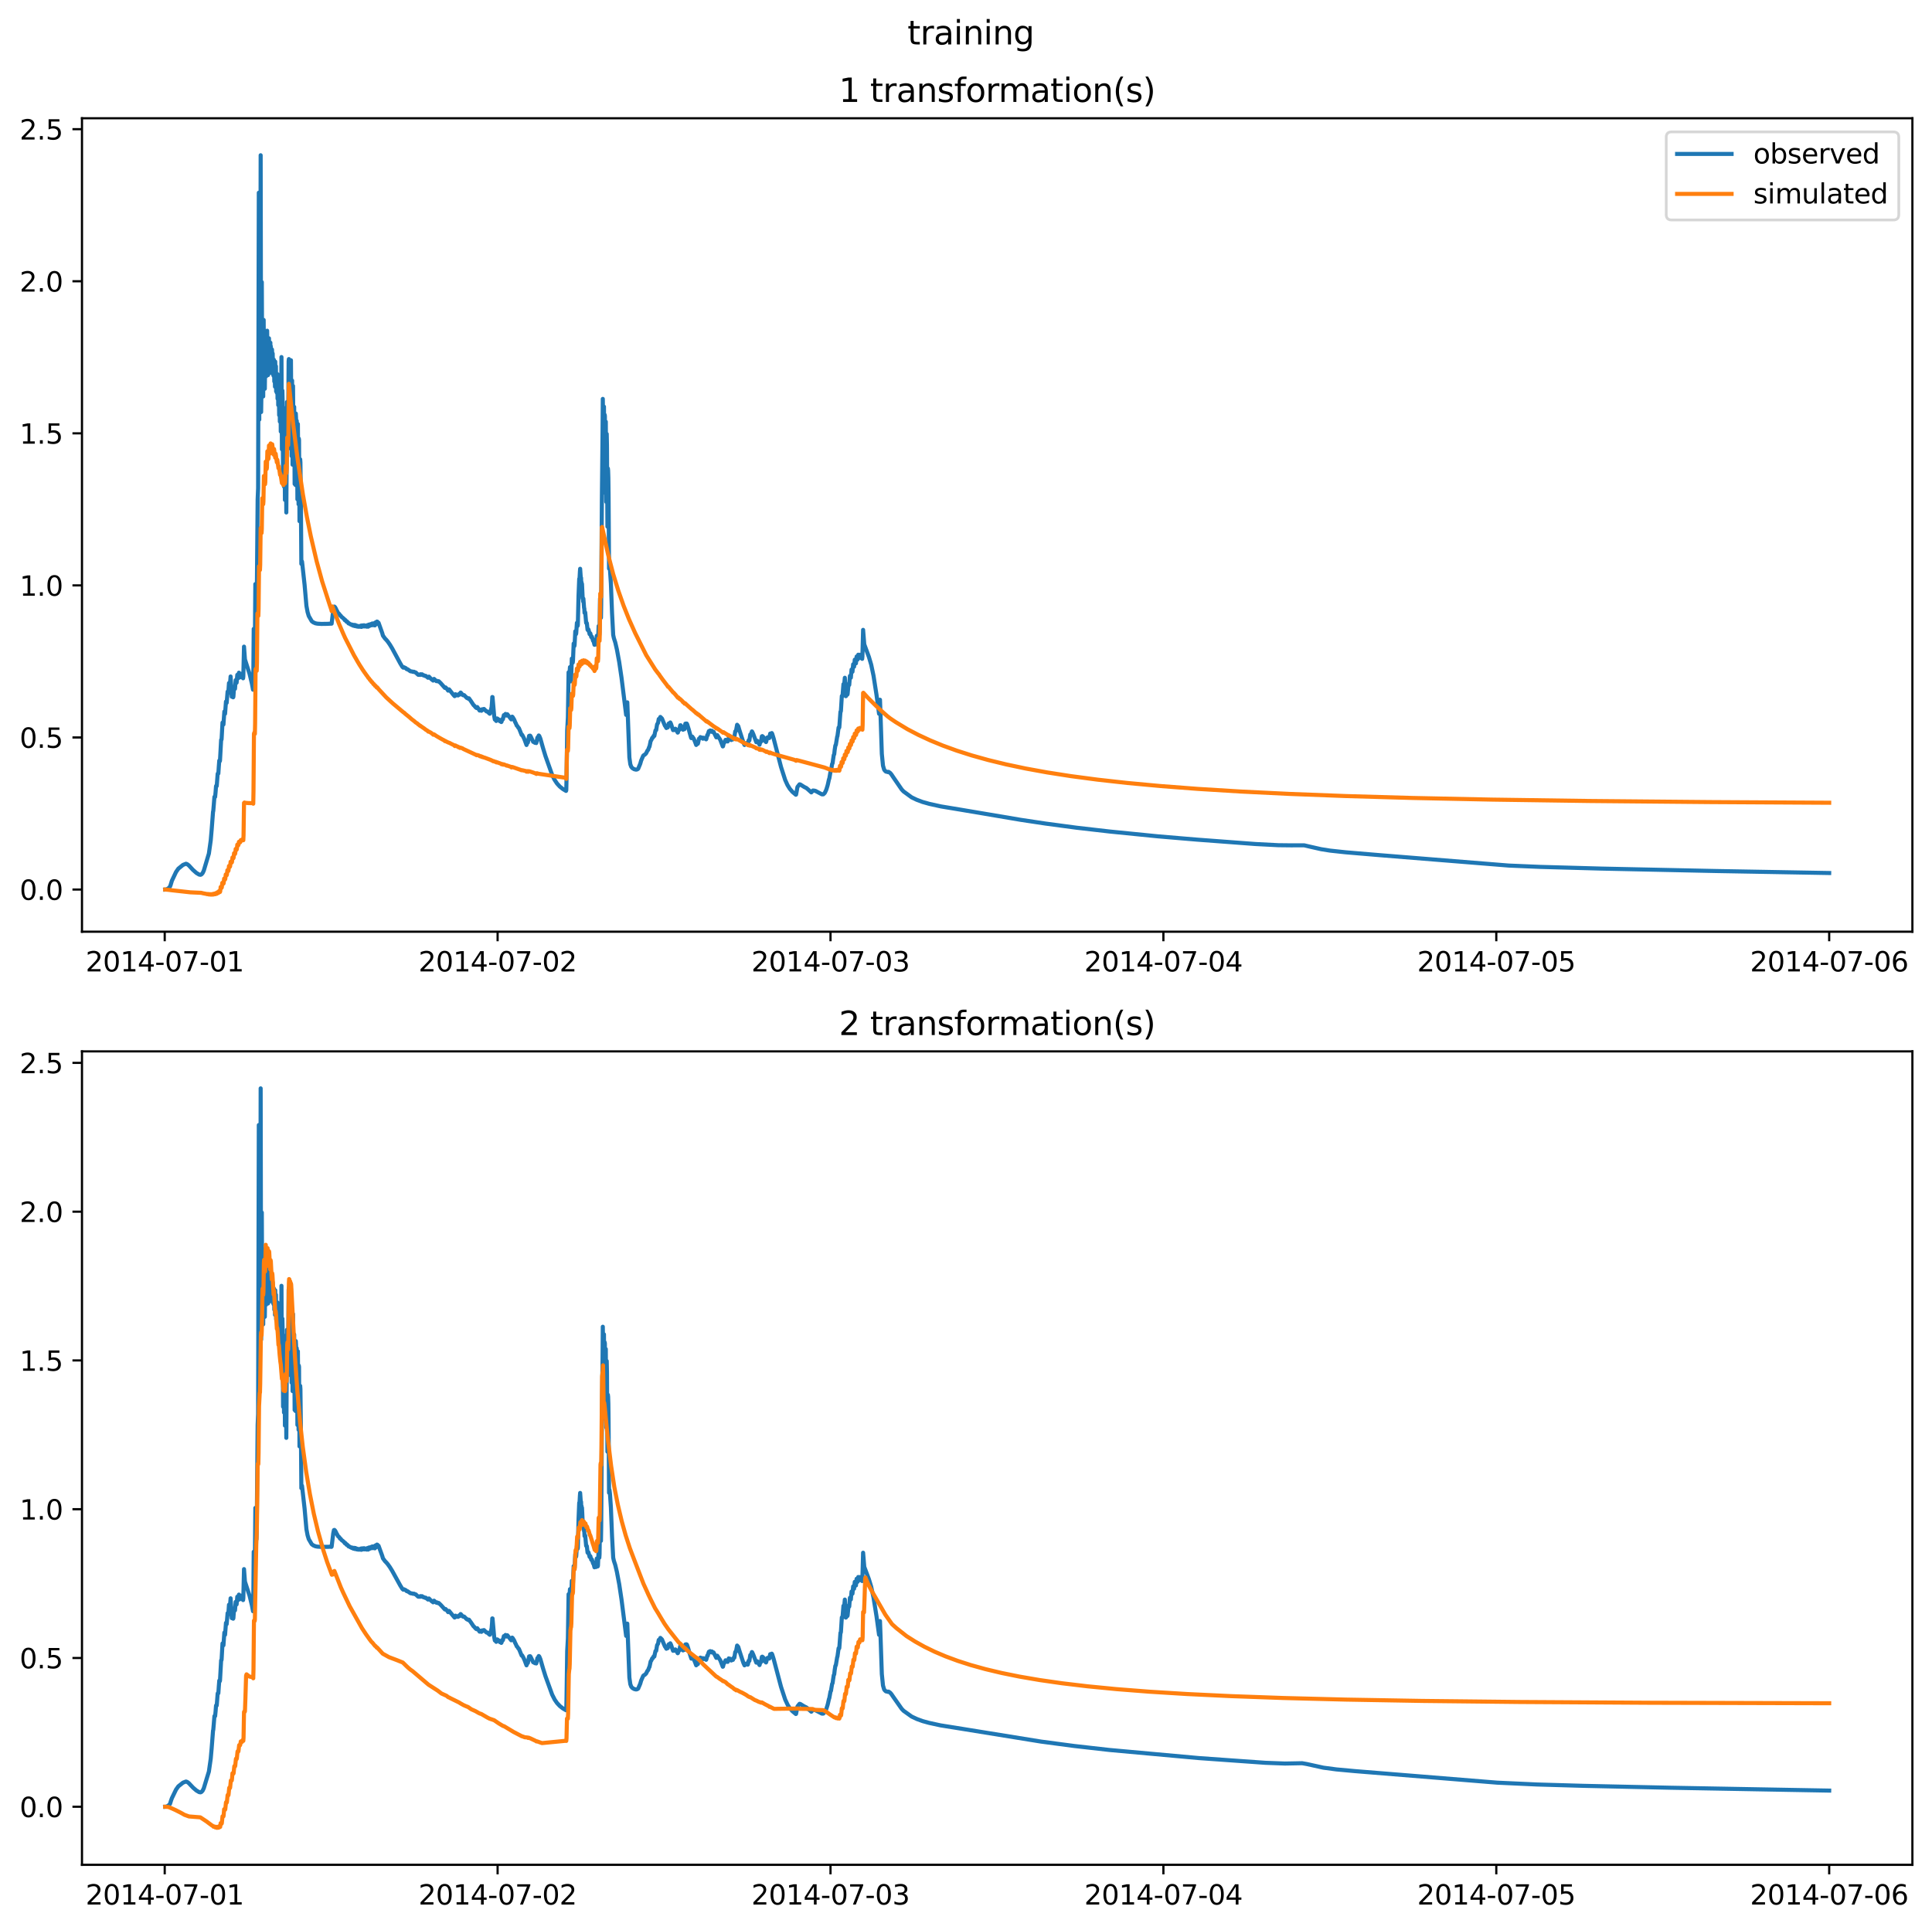 <?xml version="1.0" encoding="utf-8" standalone="no"?>
<!DOCTYPE svg PUBLIC "-//W3C//DTD SVG 1.1//EN"
  "http://www.w3.org/Graphics/SVG/1.1/DTD/svg11.dtd">
<svg xmlns:xlink="http://www.w3.org/1999/xlink" width="709.427pt" height="708.798pt" viewBox="0 0 709.427 708.798" xmlns="http://www.w3.org/2000/svg" version="1.1">
 <defs>
  <style type="text/css">*{stroke-linejoin: round; stroke-linecap: butt}</style>
 </defs>
 <g id="figure_1">
  <g id="patch_1">
   <path d="M 0 708.798 
L 709.427 708.798 
L 709.427 0 
L 0 0 
z
" style="fill: #ffffff"/>
  </g>
  <g id="axes_1">
   <g id="patch_2">
    <path d="M 30.103 342.2 
L 702.227 342.2 
L 702.227 43.44 
L 30.103 43.44 
z
" style="fill: #ffffff"/>
   </g>
   <g id="matplotlib.axis_1">
    <g id="xtick_1">
     <g id="line2d_1">
      <defs>
       <path id="m17550d4af8" d="M 0 0 
L 0 3.5 
" style="stroke: #000000; stroke-width: 0.8"/>
      </defs>
      <g>
       <use xlink:href="#m17550d4af8" x="60.484" y="342.2" style="stroke: #000000; stroke-width: 0.8"/>
      </g>
     </g>
     <g id="text_1">
      <!-- 2014-07-01 -->
      <g transform="translate(31.427 356.798) scale(0.1 -0.1)">
       <defs>
        <path id="DejaVuSans-32" d="M 1228 531 
L 3431 531 
L 3431 0 
L 469 0 
L 469 531 
Q 828 903 1448 1529 
Q 2069 2156 2228 2338 
Q 2531 2678 2651 2914 
Q 2772 3150 2772 3378 
Q 2772 3750 2511 3984 
Q 2250 4219 1831 4219 
Q 1534 4219 1204 4116 
Q 875 4013 500 3803 
L 500 4441 
Q 881 4594 1212 4672 
Q 1544 4750 1819 4750 
Q 2544 4750 2975 4387 
Q 3406 4025 3406 3419 
Q 3406 3131 3298 2873 
Q 3191 2616 2906 2266 
Q 2828 2175 2409 1742 
Q 1991 1309 1228 531 
z
" transform="scale(0.016)"/>
        <path id="DejaVuSans-30" d="M 2034 4250 
Q 1547 4250 1301 3770 
Q 1056 3291 1056 2328 
Q 1056 1369 1301 889 
Q 1547 409 2034 409 
Q 2525 409 2770 889 
Q 3016 1369 3016 2328 
Q 3016 3291 2770 3770 
Q 2525 4250 2034 4250 
z
M 2034 4750 
Q 2819 4750 3233 4129 
Q 3647 3509 3647 2328 
Q 3647 1150 3233 529 
Q 2819 -91 2034 -91 
Q 1250 -91 836 529 
Q 422 1150 422 2328 
Q 422 3509 836 4129 
Q 1250 4750 2034 4750 
z
" transform="scale(0.016)"/>
        <path id="DejaVuSans-31" d="M 794 531 
L 1825 531 
L 1825 4091 
L 703 3866 
L 703 4441 
L 1819 4666 
L 2450 4666 
L 2450 531 
L 3481 531 
L 3481 0 
L 794 0 
L 794 531 
z
" transform="scale(0.016)"/>
        <path id="DejaVuSans-34" d="M 2419 4116 
L 825 1625 
L 2419 1625 
L 2419 4116 
z
M 2253 4666 
L 3047 4666 
L 3047 1625 
L 3713 1625 
L 3713 1100 
L 3047 1100 
L 3047 0 
L 2419 0 
L 2419 1100 
L 313 1100 
L 313 1709 
L 2253 4666 
z
" transform="scale(0.016)"/>
        <path id="DejaVuSans-2d" d="M 313 2009 
L 1997 2009 
L 1997 1497 
L 313 1497 
L 313 2009 
z
" transform="scale(0.016)"/>
        <path id="DejaVuSans-37" d="M 525 4666 
L 3525 4666 
L 3525 4397 
L 1831 0 
L 1172 0 
L 2766 4134 
L 525 4134 
L 525 4666 
z
" transform="scale(0.016)"/>
       </defs>
       <use xlink:href="#DejaVuSans-32"/>
       <use xlink:href="#DejaVuSans-30" x="63.623"/>
       <use xlink:href="#DejaVuSans-31" x="127.246"/>
       <use xlink:href="#DejaVuSans-34" x="190.869"/>
       <use xlink:href="#DejaVuSans-2d" x="254.492"/>
       <use xlink:href="#DejaVuSans-30" x="290.576"/>
       <use xlink:href="#DejaVuSans-37" x="354.199"/>
       <use xlink:href="#DejaVuSans-2d" x="417.822"/>
       <use xlink:href="#DejaVuSans-30" x="453.906"/>
       <use xlink:href="#DejaVuSans-31" x="517.529"/>
      </g>
     </g>
    </g>
    <g id="xtick_2">
     <g id="line2d_2">
      <g>
       <use xlink:href="#m17550d4af8" x="182.723" y="342.2" style="stroke: #000000; stroke-width: 0.8"/>
      </g>
     </g>
     <g id="text_2">
      <!-- 2014-07-02 -->
      <g transform="translate(153.665 356.798) scale(0.1 -0.1)">
       <use xlink:href="#DejaVuSans-32"/>
       <use xlink:href="#DejaVuSans-30" x="63.623"/>
       <use xlink:href="#DejaVuSans-31" x="127.246"/>
       <use xlink:href="#DejaVuSans-34" x="190.869"/>
       <use xlink:href="#DejaVuSans-2d" x="254.492"/>
       <use xlink:href="#DejaVuSans-30" x="290.576"/>
       <use xlink:href="#DejaVuSans-37" x="354.199"/>
       <use xlink:href="#DejaVuSans-2d" x="417.822"/>
       <use xlink:href="#DejaVuSans-30" x="453.906"/>
       <use xlink:href="#DejaVuSans-32" x="517.529"/>
      </g>
     </g>
    </g>
    <g id="xtick_3">
     <g id="line2d_3">
      <g>
       <use xlink:href="#m17550d4af8" x="304.961" y="342.2" style="stroke: #000000; stroke-width: 0.8"/>
      </g>
     </g>
     <g id="text_3">
      <!-- 2014-07-03 -->
      <g transform="translate(275.903 356.798) scale(0.1 -0.1)">
       <defs>
        <path id="DejaVuSans-33" d="M 2597 2516 
Q 3050 2419 3304 2112 
Q 3559 1806 3559 1356 
Q 3559 666 3084 287 
Q 2609 -91 1734 -91 
Q 1441 -91 1130 -33 
Q 819 25 488 141 
L 488 750 
Q 750 597 1062 519 
Q 1375 441 1716 441 
Q 2309 441 2620 675 
Q 2931 909 2931 1356 
Q 2931 1769 2642 2001 
Q 2353 2234 1838 2234 
L 1294 2234 
L 1294 2753 
L 1863 2753 
Q 2328 2753 2575 2939 
Q 2822 3125 2822 3475 
Q 2822 3834 2567 4026 
Q 2313 4219 1838 4219 
Q 1578 4219 1281 4162 
Q 984 4106 628 3988 
L 628 4550 
Q 988 4650 1302 4700 
Q 1616 4750 1894 4750 
Q 2613 4750 3031 4423 
Q 3450 4097 3450 3541 
Q 3450 3153 3228 2886 
Q 3006 2619 2597 2516 
z
" transform="scale(0.016)"/>
       </defs>
       <use xlink:href="#DejaVuSans-32"/>
       <use xlink:href="#DejaVuSans-30" x="63.623"/>
       <use xlink:href="#DejaVuSans-31" x="127.246"/>
       <use xlink:href="#DejaVuSans-34" x="190.869"/>
       <use xlink:href="#DejaVuSans-2d" x="254.492"/>
       <use xlink:href="#DejaVuSans-30" x="290.576"/>
       <use xlink:href="#DejaVuSans-37" x="354.199"/>
       <use xlink:href="#DejaVuSans-2d" x="417.822"/>
       <use xlink:href="#DejaVuSans-30" x="453.906"/>
       <use xlink:href="#DejaVuSans-33" x="517.529"/>
      </g>
     </g>
    </g>
    <g id="xtick_4">
     <g id="line2d_4">
      <g>
       <use xlink:href="#m17550d4af8" x="427.199" y="342.2" style="stroke: #000000; stroke-width: 0.8"/>
      </g>
     </g>
     <g id="text_4">
      <!-- 2014-07-04 -->
      <g transform="translate(398.141 356.798) scale(0.1 -0.1)">
       <use xlink:href="#DejaVuSans-32"/>
       <use xlink:href="#DejaVuSans-30" x="63.623"/>
       <use xlink:href="#DejaVuSans-31" x="127.246"/>
       <use xlink:href="#DejaVuSans-34" x="190.869"/>
       <use xlink:href="#DejaVuSans-2d" x="254.492"/>
       <use xlink:href="#DejaVuSans-30" x="290.576"/>
       <use xlink:href="#DejaVuSans-37" x="354.199"/>
       <use xlink:href="#DejaVuSans-2d" x="417.822"/>
       <use xlink:href="#DejaVuSans-30" x="453.906"/>
       <use xlink:href="#DejaVuSans-34" x="517.529"/>
      </g>
     </g>
    </g>
    <g id="xtick_5">
     <g id="line2d_5">
      <g>
       <use xlink:href="#m17550d4af8" x="549.437" y="342.2" style="stroke: #000000; stroke-width: 0.8"/>
      </g>
     </g>
     <g id="text_5">
      <!-- 2014-07-05 -->
      <g transform="translate(520.38 356.798) scale(0.1 -0.1)">
       <defs>
        <path id="DejaVuSans-35" d="M 691 4666 
L 3169 4666 
L 3169 4134 
L 1269 4134 
L 1269 2991 
Q 1406 3038 1543 3061 
Q 1681 3084 1819 3084 
Q 2600 3084 3056 2656 
Q 3513 2228 3513 1497 
Q 3513 744 3044 326 
Q 2575 -91 1722 -91 
Q 1428 -91 1123 -41 
Q 819 9 494 109 
L 494 744 
Q 775 591 1075 516 
Q 1375 441 1709 441 
Q 2250 441 2565 725 
Q 2881 1009 2881 1497 
Q 2881 1984 2565 2268 
Q 2250 2553 1709 2553 
Q 1456 2553 1204 2497 
Q 953 2441 691 2322 
L 691 4666 
z
" transform="scale(0.016)"/>
       </defs>
       <use xlink:href="#DejaVuSans-32"/>
       <use xlink:href="#DejaVuSans-30" x="63.623"/>
       <use xlink:href="#DejaVuSans-31" x="127.246"/>
       <use xlink:href="#DejaVuSans-34" x="190.869"/>
       <use xlink:href="#DejaVuSans-2d" x="254.492"/>
       <use xlink:href="#DejaVuSans-30" x="290.576"/>
       <use xlink:href="#DejaVuSans-37" x="354.199"/>
       <use xlink:href="#DejaVuSans-2d" x="417.822"/>
       <use xlink:href="#DejaVuSans-30" x="453.906"/>
       <use xlink:href="#DejaVuSans-35" x="517.529"/>
      </g>
     </g>
    </g>
    <g id="xtick_6">
     <g id="line2d_6">
      <g>
       <use xlink:href="#m17550d4af8" x="671.676" y="342.2" style="stroke: #000000; stroke-width: 0.8"/>
      </g>
     </g>
     <g id="text_6">
      <!-- 2014-07-06 -->
      <g transform="translate(642.618 356.798) scale(0.1 -0.1)">
       <defs>
        <path id="DejaVuSans-36" d="M 2113 2584 
Q 1688 2584 1439 2293 
Q 1191 2003 1191 1497 
Q 1191 994 1439 701 
Q 1688 409 2113 409 
Q 2538 409 2786 701 
Q 3034 994 3034 1497 
Q 3034 2003 2786 2293 
Q 2538 2584 2113 2584 
z
M 3366 4563 
L 3366 3988 
Q 3128 4100 2886 4159 
Q 2644 4219 2406 4219 
Q 1781 4219 1451 3797 
Q 1122 3375 1075 2522 
Q 1259 2794 1537 2939 
Q 1816 3084 2150 3084 
Q 2853 3084 3261 2657 
Q 3669 2231 3669 1497 
Q 3669 778 3244 343 
Q 2819 -91 2113 -91 
Q 1303 -91 875 529 
Q 447 1150 447 2328 
Q 447 3434 972 4092 
Q 1497 4750 2381 4750 
Q 2619 4750 2861 4703 
Q 3103 4656 3366 4563 
z
" transform="scale(0.016)"/>
       </defs>
       <use xlink:href="#DejaVuSans-32"/>
       <use xlink:href="#DejaVuSans-30" x="63.623"/>
       <use xlink:href="#DejaVuSans-31" x="127.246"/>
       <use xlink:href="#DejaVuSans-34" x="190.869"/>
       <use xlink:href="#DejaVuSans-2d" x="254.492"/>
       <use xlink:href="#DejaVuSans-30" x="290.576"/>
       <use xlink:href="#DejaVuSans-37" x="354.199"/>
       <use xlink:href="#DejaVuSans-2d" x="417.822"/>
       <use xlink:href="#DejaVuSans-30" x="453.906"/>
       <use xlink:href="#DejaVuSans-36" x="517.529"/>
      </g>
     </g>
    </g>
   </g>
   <g id="matplotlib.axis_2">
    <g id="ytick_1">
     <g id="line2d_7">
      <defs>
       <path id="m436b578135" d="M 0 0 
L -3.5 0 
" style="stroke: #000000; stroke-width: 0.8"/>
      </defs>
      <g>
       <use xlink:href="#m436b578135" x="30.103" y="326.713" style="stroke: #000000; stroke-width: 0.8"/>
      </g>
     </g>
     <g id="text_7">
      <!-- 0.0 -->
      <g transform="translate(7.2 330.512) scale(0.1 -0.1)">
       <defs>
        <path id="DejaVuSans-2e" d="M 684 794 
L 1344 794 
L 1344 0 
L 684 0 
L 684 794 
z
" transform="scale(0.016)"/>
       </defs>
       <use xlink:href="#DejaVuSans-30"/>
       <use xlink:href="#DejaVuSans-2e" x="63.623"/>
       <use xlink:href="#DejaVuSans-30" x="95.41"/>
      </g>
     </g>
    </g>
    <g id="ytick_2">
     <g id="line2d_8">
      <g>
       <use xlink:href="#m436b578135" x="30.103" y="270.861" style="stroke: #000000; stroke-width: 0.8"/>
      </g>
     </g>
     <g id="text_8">
      <!-- 0.5 -->
      <g transform="translate(7.2 274.66) scale(0.1 -0.1)">
       <use xlink:href="#DejaVuSans-30"/>
       <use xlink:href="#DejaVuSans-2e" x="63.623"/>
       <use xlink:href="#DejaVuSans-35" x="95.41"/>
      </g>
     </g>
    </g>
    <g id="ytick_3">
     <g id="line2d_9">
      <g>
       <use xlink:href="#m436b578135" x="30.103" y="215.009" style="stroke: #000000; stroke-width: 0.8"/>
      </g>
     </g>
     <g id="text_9">
      <!-- 1.0 -->
      <g transform="translate(7.2 218.808) scale(0.1 -0.1)">
       <use xlink:href="#DejaVuSans-31"/>
       <use xlink:href="#DejaVuSans-2e" x="63.623"/>
       <use xlink:href="#DejaVuSans-30" x="95.41"/>
      </g>
     </g>
    </g>
    <g id="ytick_4">
     <g id="line2d_10">
      <g>
       <use xlink:href="#m436b578135" x="30.103" y="159.157" style="stroke: #000000; stroke-width: 0.8"/>
      </g>
     </g>
     <g id="text_10">
      <!-- 1.5 -->
      <g transform="translate(7.2 162.956) scale(0.1 -0.1)">
       <use xlink:href="#DejaVuSans-31"/>
       <use xlink:href="#DejaVuSans-2e" x="63.623"/>
       <use xlink:href="#DejaVuSans-35" x="95.41"/>
      </g>
     </g>
    </g>
    <g id="ytick_5">
     <g id="line2d_11">
      <g>
       <use xlink:href="#m436b578135" x="30.103" y="103.305" style="stroke: #000000; stroke-width: 0.8"/>
      </g>
     </g>
     <g id="text_11">
      <!-- 2.0 -->
      <g transform="translate(7.2 107.104) scale(0.1 -0.1)">
       <use xlink:href="#DejaVuSans-32"/>
       <use xlink:href="#DejaVuSans-2e" x="63.623"/>
       <use xlink:href="#DejaVuSans-30" x="95.41"/>
      </g>
     </g>
    </g>
    <g id="ytick_6">
     <g id="line2d_12">
      <g>
       <use xlink:href="#m436b578135" x="30.103" y="47.453" style="stroke: #000000; stroke-width: 0.8"/>
      </g>
     </g>
     <g id="text_12">
      <!-- 2.5 -->
      <g transform="translate(7.2 51.252) scale(0.1 -0.1)">
       <use xlink:href="#DejaVuSans-32"/>
       <use xlink:href="#DejaVuSans-2e" x="63.623"/>
       <use xlink:href="#DejaVuSans-35" x="95.41"/>
      </g>
     </g>
    </g>
   </g>
   <g id="line2d_13">
    <path d="M 60.654 326.713 
L 61.248 326.63 
L 61.928 326.194 
L 62.352 325.756 
L 62.607 325.18 
L 63.116 323.494 
L 64.644 320.263 
L 65.493 319.043 
L 67.191 317.668 
L 68.294 317.237 
L 68.719 317.391 
L 69.313 317.826 
L 70.841 319.481 
L 72.114 320.61 
L 73.133 321.223 
L 73.642 321.301 
L 73.982 321.149 
L 74.406 320.67 
L 74.83 319.775 
L 75.425 317.767 
L 76.443 314.353 
L 76.698 313.52 
L 77.377 308.687 
L 77.717 304.783 
L 77.886 302.596 
L 78.226 298.129 
L 78.311 297.874 
L 78.481 295.883 
L 78.735 292.681 
L 78.82 292.574 
L 78.99 292.696 
L 79.16 290.929 
L 79.329 288.729 
L 79.414 288.563 
L 79.584 288.698 
L 79.754 286.46 
L 79.924 284.192 
L 80.009 284.029 
L 80.178 284.103 
L 80.348 281.526 
L 80.518 279.348 
L 80.603 279.349 
L 80.688 279.611 
L 80.773 279.483 
L 81.197 271.734 
L 81.282 271.773 
L 81.367 271.536 
L 81.706 265.398 
L 81.791 265.534 
L 82.046 266.1 
L 82.385 261.318 
L 82.555 262.189 
L 82.64 262.159 
L 82.98 257.663 
L 83.149 258.177 
L 83.234 258.142 
L 83.574 254.022 
L 83.744 254.569 
L 83.829 254.516 
L 84.083 250.873 
L 84.168 250.916 
L 84.423 251.551 
L 84.677 248.461 
L 84.847 251.291 
L 85.102 255.904 
L 85.272 255.315 
L 85.357 255.589 
L 85.611 256.114 
L 85.696 255.951 
L 85.951 252.309 
L 86.036 252.369 
L 86.29 252.983 
L 86.545 249.799 
L 86.715 250.323 
L 86.884 250.745 
L 87.139 247.86 
L 87.309 248.545 
L 87.479 249.085 
L 87.733 247.069 
L 87.818 247.332 
L 88.158 248.777 
L 88.412 247.454 
L 88.582 248.056 
L 88.752 248.719 
L 89.007 248.089 
L 89.261 249.124 
L 89.346 248.425 
L 89.601 237.5 
L 89.94 242.177 
L 90.874 245.118 
L 91.638 247.481 
L 92.487 251.042 
L 92.912 253.313 
L 92.996 251.585 
L 93.166 230.985 
L 93.251 231.972 
L 93.506 238.921 
L 93.591 236.204 
L 93.76 214.53 
L 94.185 226.29 
L 94.27 222.421 
L 94.609 183.389 
L 94.779 179.315 
L 95.034 70.784 
L 95.203 154.125 
L 95.373 82.434 
L 95.543 149.909 
L 95.713 57.02 
L 95.883 151.345 
L 95.967 146.014 
L 96.137 103.615 
L 96.307 142.146 
L 96.477 119.437 
L 96.647 145.609 
L 96.816 117.502 
L 96.986 138.726 
L 97.071 126.568 
L 97.241 142.791 
L 97.411 129.741 
L 97.495 133.691 
L 97.58 124.21 
L 97.75 138.2 
L 97.835 129.459 
L 97.92 136.032 
L 98.005 132.373 
L 98.09 121.466 
L 98.259 132.031 
L 98.344 127.703 
L 98.429 137.765 
L 98.599 127.154 
L 98.684 131.516 
L 98.769 124.254 
L 98.939 133.573 
L 99.023 129.092 
L 99.108 136.969 
L 99.278 125.85 
L 99.363 133.778 
L 99.448 127.18 
L 99.618 135.387 
L 99.703 129.923 
L 99.787 134.511 
L 99.872 128.353 
L 99.957 129.998 
L 100.042 136.708 
L 100.127 129.841 
L 100.297 137.67 
L 100.382 132.305 
L 100.467 138.073 
L 100.551 132.096 
L 100.636 133.121 
L 100.721 140.126 
L 100.806 133.402 
L 100.976 142.042 
L 101.061 132.81 
L 101.231 139.652 
L 101.315 134.493 
L 101.4 143.768 
L 101.485 142.039 
L 101.57 137.796 
L 101.655 144.281 
L 101.825 137.37 
L 101.91 146.432 
L 101.994 144.461 
L 102.079 139.83 
L 102.164 148.788 
L 102.249 148.42 
L 102.334 138.06 
L 102.504 152.489 
L 102.589 143.035 
L 102.674 144.201 
L 102.758 154.847 
L 102.843 153.026 
L 102.928 137.677 
L 103.013 143.926 
L 103.098 158.496 
L 103.183 155.863 
L 103.353 131.143 
L 103.522 165.051 
L 103.607 162.252 
L 103.692 143.471 
L 103.777 147.403 
L 103.947 176.544 
L 104.032 149.68 
L 104.117 151.332 
L 104.286 178.723 
L 104.456 153.854 
L 104.626 183.623 
L 104.711 177.275 
L 104.881 153.178 
L 105.135 188.224 
L 105.39 147.632 
L 105.73 158.138 
L 105.814 155.759 
L 105.984 132.643 
L 106.069 131.883 
L 106.154 134.974 
L 106.324 163.202 
L 106.494 134.946 
L 106.663 164.748 
L 106.833 132.309 
L 107.088 167.51 
L 107.258 139.763 
L 107.427 170.678 
L 107.597 141.75 
L 107.852 170.655 
L 108.022 149.439 
L 108.191 177.77 
L 108.361 153.382 
L 108.531 178.165 
L 108.616 151.884 
L 108.701 153.463 
L 108.87 178.19 
L 108.955 154.531 
L 109.04 156.202 
L 109.21 183.393 
L 109.38 155.738 
L 109.634 185.205 
L 109.719 161.063 
L 109.804 161.599 
L 109.974 191.416 
L 110.059 184.792 
L 110.229 168.691 
L 110.313 169.892 
L 110.483 184.458 
L 110.653 207.104 
L 110.738 206.069 
L 110.823 206.082 
L 110.908 206.296 
L 111.841 214.761 
L 112.521 222.531 
L 112.945 224.819 
L 113.369 226.236 
L 114.473 228.16 
L 114.897 228.476 
L 115.152 228.646 
L 115.407 228.733 
L 115.831 228.936 
L 116.086 228.973 
L 116.51 229.064 
L 117.274 229.113 
L 117.699 229.129 
L 118.038 229.159 
L 119.142 229.134 
L 119.566 229.139 
L 120.33 229.117 
L 120.84 229.09 
L 121.773 229.053 
L 122.368 224.078 
L 122.622 222.852 
L 122.792 222.786 
L 123.047 223.041 
L 123.386 223.647 
L 123.641 224.332 
L 123.726 224.319 
L 124.15 225.187 
L 124.235 225.18 
L 124.49 225.477 
L 124.575 225.493 
L 124.829 226.025 
L 125.084 226.094 
L 125.508 226.69 
L 125.763 226.802 
L 126.272 227.314 
L 126.357 227.313 
L 126.612 227.78 
L 126.697 227.748 
L 126.782 227.851 
L 126.867 227.759 
L 127.121 228.185 
L 127.206 228.197 
L 127.291 228.376 
L 127.376 228.234 
L 127.631 228.518 
L 127.715 228.54 
L 127.97 228.967 
L 128.055 228.851 
L 128.649 229.3 
L 128.819 229.283 
L 129.159 229.563 
L 129.243 229.555 
L 129.328 229.411 
L 129.583 229.718 
L 129.668 229.684 
L 129.753 229.817 
L 129.838 229.555 
L 129.923 229.659 
L 130.007 229.509 
L 130.262 229.948 
L 130.517 229.572 
L 130.771 229.893 
L 130.856 229.901 
L 130.941 230.097 
L 131.196 229.83 
L 131.451 230.077 
L 131.535 230.198 
L 131.875 229.967 
L 131.96 229.972 
L 132.045 230.175 
L 132.13 230.122 
L 132.215 230.203 
L 132.299 229.883 
L 132.384 229.963 
L 132.469 229.789 
L 132.724 230.251 
L 132.978 229.691 
L 133.063 229.904 
L 133.148 229.792 
L 133.233 230.096 
L 133.318 229.997 
L 133.403 230.08 
L 133.488 229.732 
L 133.573 229.762 
L 133.658 229.646 
L 133.912 230.089 
L 134.082 230.067 
L 134.252 229.756 
L 134.676 230.174 
L 134.761 229.742 
L 134.846 229.842 
L 134.931 229.597 
L 135.016 229.965 
L 135.101 229.814 
L 135.186 230.171 
L 135.44 229.392 
L 135.525 229.664 
L 135.61 229.512 
L 135.695 229.897 
L 136.119 229.214 
L 136.374 229.666 
L 136.714 228.984 
L 136.968 229.606 
L 137.053 229.436 
L 137.138 229.613 
L 137.223 228.986 
L 137.308 229.183 
L 137.393 228.893 
L 137.478 229.398 
L 137.562 229.193 
L 137.647 229.696 
L 137.902 228.594 
L 137.987 228.982 
L 138.072 228.787 
L 138.157 229.255 
L 138.326 229.084 
L 138.411 228.29 
L 138.496 228.432 
L 138.581 228.339 
L 138.836 228.834 
L 138.921 228.907 
L 139.006 228.741 
L 140.364 232.549 
L 140.618 233.462 
L 141.382 234.524 
L 141.892 235.05 
L 142.401 235.662 
L 143.165 236.759 
L 144.014 238.164 
L 146.985 243.672 
L 147.749 244.93 
L 148.089 245.227 
L 148.343 245.072 
L 148.768 245.312 
L 148.937 245.348 
L 149.362 245.787 
L 149.616 245.78 
L 150.72 246.555 
L 151.314 246.633 
L 151.569 246.734 
L 151.739 246.774 
L 151.993 246.72 
L 152.503 246.976 
L 152.672 246.991 
L 153.182 247.504 
L 153.606 247.865 
L 153.861 247.744 
L 154.2 247.891 
L 154.455 247.634 
L 154.795 247.835 
L 154.964 247.66 
L 155.134 247.768 
L 155.474 248.058 
L 155.728 248.055 
L 156.068 248.276 
L 156.323 248.234 
L 157.171 248.932 
L 157.341 248.691 
L 157.511 248.524 
L 157.851 248.893 
L 158.615 249.649 
L 158.784 249.695 
L 159.039 249.963 
L 159.379 249.357 
L 159.803 249.743 
L 160.058 249.977 
L 160.227 250.179 
L 160.652 250.112 
L 160.907 250.297 
L 161.076 250.198 
L 161.331 250.435 
L 161.84 250.929 
L 163.368 252.655 
L 163.453 252.564 
L 163.623 252.479 
L 164.217 253.149 
L 164.557 253.656 
L 164.726 253.361 
L 164.896 253.191 
L 165.49 253.939 
L 166.509 255.219 
L 166.934 255.682 
L 167.018 255.568 
L 167.273 254.975 
L 167.443 255.155 
L 167.613 255.398 
L 168.037 255.253 
L 168.207 255.421 
L 168.546 254.894 
L 168.801 255.123 
L 169.141 254.367 
L 169.226 254.439 
L 169.99 255.327 
L 170.414 255.306 
L 171.433 256.35 
L 171.602 256.326 
L 171.942 256.615 
L 172.197 256.481 
L 172.961 257.553 
L 173.894 258.97 
L 174.149 259.179 
L 174.489 259.597 
L 174.743 259.881 
L 174.998 260.054 
L 175.253 259.691 
L 175.507 260.066 
L 176.101 260.976 
L 176.271 260.789 
L 176.441 260.631 
L 176.696 260.951 
L 176.781 261.046 
L 176.95 260.706 
L 177.12 260.491 
L 177.46 260.665 
L 177.714 260.386 
L 178.224 260.898 
L 178.648 261.297 
L 178.903 261.298 
L 179.836 262.149 
L 180.006 261.755 
L 180.516 259.756 
L 180.685 257.621 
L 180.77 256.002 
L 180.855 256.019 
L 181.449 262.878 
L 181.704 264.282 
L 182.044 264.502 
L 182.213 264.802 
L 182.298 264.675 
L 182.553 263.881 
L 182.723 263.971 
L 182.977 264.225 
L 183.147 264.257 
L 183.402 264.679 
L 183.572 264.922 
L 183.826 264.827 
L 184.081 265.195 
L 184.166 265.067 
L 184.42 264.122 
L 184.59 264.142 
L 184.675 264.158 
L 184.845 263.38 
L 185.015 262.657 
L 185.184 262.652 
L 185.269 262.687 
L 185.609 262.215 
L 185.694 262.311 
L 185.948 262.822 
L 186.033 262.774 
L 186.288 262.331 
L 187.731 264.221 
L 187.816 264.105 
L 188.071 263.217 
L 188.24 263.371 
L 188.835 264.368 
L 189.174 265.241 
L 189.344 265.526 
L 189.768 266.513 
L 189.938 266.612 
L 190.363 267.319 
L 190.532 267.406 
L 190.872 268.228 
L 191.551 269.945 
L 191.721 269.877 
L 191.891 270.157 
L 192.315 270.991 
L 192.655 271.769 
L 193.334 273.626 
L 193.673 272.651 
L 193.758 272.694 
L 193.843 272.719 
L 194.013 271.697 
L 194.267 270.29 
L 194.522 270.187 
L 194.692 270.207 
L 194.862 270.464 
L 195.795 272.479 
L 196.135 272.527 
L 196.39 272.81 
L 196.729 272.736 
L 196.899 272.919 
L 196.984 272.698 
L 197.323 270.925 
L 197.493 270.94 
L 197.663 270.507 
L 197.833 270.131 
L 198.002 270.269 
L 198.427 271.295 
L 199.361 274.636 
L 200.294 277.694 
L 202.756 284.632 
L 203.605 286.36 
L 204.539 287.767 
L 205.557 288.885 
L 206.661 289.774 
L 207.849 290.491 
L 207.934 290.237 
L 208.019 286.526 
L 208.274 268.226 
L 208.529 263.555 
L 208.783 246.917 
L 208.868 246.969 
L 209.038 247.445 
L 209.123 247.291 
L 209.293 245.016 
L 209.547 249.819 
L 209.632 250.26 
L 209.717 249.534 
L 209.972 241.878 
L 210.311 243.364 
L 210.396 242.65 
L 210.651 236.368 
L 210.905 237.296 
L 210.99 236.861 
L 211.245 231.864 
L 211.5 232.918 
L 211.584 232.616 
L 211.839 228.758 
L 212.094 229.894 
L 212.179 229.529 
L 212.433 218.913 
L 212.688 212.578 
L 212.773 213.223 
L 212.943 209.968 
L 213.028 208.902 
L 213.282 212.57 
L 213.367 212.24 
L 213.452 214.954 
L 213.537 213.838 
L 213.622 214.945 
L 213.707 214.463 
L 213.961 219.808 
L 214.046 219.614 
L 214.131 220.941 
L 214.216 219.87 
L 214.471 223.272 
L 214.556 223.467 
L 214.64 225.096 
L 214.725 224.633 
L 214.895 224.955 
L 215.235 228.787 
L 215.32 228.629 
L 215.489 228.862 
L 215.744 231.281 
L 215.914 231.491 
L 215.999 231.097 
L 216.084 231.197 
L 216.253 231.863 
L 216.508 232.926 
L 216.593 232.833 
L 216.678 232.564 
L 216.763 232.637 
L 216.932 233.313 
L 217.102 233.992 
L 217.272 233.789 
L 217.357 233.897 
L 217.781 235.379 
L 217.866 235.318 
L 218.036 235.801 
L 218.291 236.825 
L 218.545 235.068 
L 218.885 236.705 
L 219.139 233.517 
L 219.479 236.481 
L 219.564 236.213 
L 219.819 229.915 
L 220.073 233.21 
L 220.158 231.942 
L 220.328 219.865 
L 220.667 226.895 
L 220.752 221.935 
L 221.007 183.711 
L 221.262 158.137 
L 221.347 146.508 
L 221.431 151.776 
L 221.601 180.884 
L 221.771 149.355 
L 221.941 175.539 
L 222.026 152.315 
L 222.111 152.778 
L 222.28 181.074 
L 222.45 154.883 
L 222.62 184.348 
L 222.705 182.625 
L 222.79 159.369 
L 222.875 163.623 
L 223.044 193.419 
L 223.214 172.043 
L 223.299 172.804 
L 223.384 175.424 
L 223.469 182.514 
L 223.639 208.848 
L 223.723 207.614 
L 223.808 207.815 
L 223.978 209.222 
L 224.318 214.315 
L 224.742 225.182 
L 225.167 233.226 
L 225.421 234.391 
L 225.931 235.989 
L 226.525 238.552 
L 227.374 243.166 
L 228.222 248.92 
L 229.92 262.574 
L 230.005 262.513 
L 230.175 260.222 
L 230.345 257.958 
L 231.109 278.203 
L 231.448 280.692 
L 231.788 281.624 
L 232.212 282.121 
L 232.891 282.524 
L 233.57 282.685 
L 233.995 282.589 
L 234.334 282.348 
L 235.098 280.511 
L 235.438 279.325 
L 236.202 277.543 
L 236.541 277.283 
L 236.711 277.22 
L 237.221 276.72 
L 237.39 276.405 
L 237.73 275.688 
L 237.985 275.439 
L 238.409 274.278 
L 238.494 274.214 
L 238.664 273.4 
L 238.918 272.156 
L 239.173 271.79 
L 239.513 270.975 
L 239.767 270.885 
L 240.022 270.248 
L 240.277 270.293 
L 240.446 269.387 
L 240.701 268.245 
L 240.956 268.147 
L 241.125 267.016 
L 241.295 266.019 
L 241.635 265.516 
L 241.889 264.086 
L 242.059 264.126 
L 242.144 264.158 
L 242.484 263.326 
L 242.568 263.396 
L 242.908 263.746 
L 243.078 263.909 
L 243.842 265.789 
L 244.181 266.587 
L 244.351 266.758 
L 244.691 267.395 
L 244.945 266.876 
L 245.2 267.177 
L 245.37 266.463 
L 245.54 265.731 
L 245.709 265.804 
L 245.794 265.885 
L 245.964 265.546 
L 246.134 265.348 
L 246.388 265.868 
L 246.898 267.446 
L 247.152 268.167 
L 247.407 267.756 
L 247.577 268.003 
L 247.747 268.136 
L 248.001 267.652 
L 248.171 267.794 
L 248.85 269.077 
L 248.935 269.015 
L 249.19 267.931 
L 249.36 268.035 
L 249.444 268.095 
L 249.614 267.236 
L 249.784 266.392 
L 249.954 266.379 
L 250.378 266.952 
L 250.803 268.018 
L 251.057 267.471 
L 251.312 267.824 
L 251.397 267.525 
L 251.651 265.803 
L 251.821 265.743 
L 251.991 265.764 
L 252.161 265.745 
L 252.331 266.047 
L 252.925 267.953 
L 253.774 271.009 
L 253.859 271.103 
L 254.198 270.54 
L 254.707 271.256 
L 255.217 272.457 
L 255.641 273.614 
L 255.981 272.926 
L 256.066 272.998 
L 256.235 273.185 
L 256.32 272.961 
L 256.66 271.325 
L 256.915 271.228 
L 257.169 270.724 
L 257.339 270.882 
L 257.509 271.027 
L 257.763 270.896 
L 258.103 271.316 
L 258.358 270.958 
L 258.527 271.116 
L 258.697 271.254 
L 258.952 271.095 
L 259.122 271.285 
L 259.291 271.55 
L 259.376 271.379 
L 259.716 269.947 
L 259.886 270.016 
L 260.055 269.27 
L 260.31 268.524 
L 260.565 268.586 
L 260.734 268.29 
L 260.819 268.298 
L 261.159 268.771 
L 261.414 268.41 
L 261.753 268.885 
L 261.838 268.811 
L 262.008 268.772 
L 262.262 269.274 
L 263.026 270.82 
L 263.366 269.996 
L 264.47 271.693 
L 265.403 274.152 
L 265.488 274.105 
L 265.828 272.644 
L 265.997 272.726 
L 266.167 272.269 
L 266.422 271.727 
L 266.761 271.831 
L 266.931 271.853 
L 267.186 272.334 
L 267.271 272.221 
L 267.61 271.01 
L 267.865 271.189 
L 268.12 271.154 
L 268.374 271.61 
L 268.544 271.805 
L 268.799 271.351 
L 269.138 271.567 
L 269.478 270.659 
L 269.648 270.755 
L 269.817 269.679 
L 269.987 268.611 
L 270.157 268.55 
L 270.242 268.504 
L 270.666 266.195 
L 271.091 266.706 
L 271.43 267.884 
L 271.855 269.235 
L 272.958 272.66 
L 273.383 273.622 
L 273.722 273.037 
L 273.977 273.265 
L 274.232 272.886 
L 274.401 273.061 
L 274.571 273.37 
L 274.656 273.208 
L 274.911 271.87 
L 274.996 271.829 
L 275.165 271.962 
L 275.335 270.841 
L 275.505 269.766 
L 275.675 269.694 
L 275.76 269.702 
L 276.099 268.632 
L 276.184 268.698 
L 276.608 269.63 
L 277.712 272.602 
L 278.052 272.098 
L 278.476 272.793 
L 278.9 273.527 
L 279.24 272.263 
L 279.41 272.441 
L 279.58 271.517 
L 279.749 270.446 
L 279.919 270.366 
L 280.259 270.653 
L 280.513 271.359 
L 280.768 272.105 
L 281.023 272.063 
L 281.277 272.551 
L 281.362 272.376 
L 281.702 270.89 
L 281.956 270.91 
L 282.211 270.679 
L 282.466 271.085 
L 282.551 270.875 
L 282.805 269.444 
L 282.89 269.424 
L 283.145 269.567 
L 283.399 269.244 
L 283.569 269.559 
L 284.079 271.227 
L 286.795 281.714 
L 288.323 286.482 
L 289.172 288.351 
L 290.021 289.728 
L 290.954 290.808 
L 292.228 291.896 
L 292.313 291.85 
L 292.482 290.954 
L 292.822 289.054 
L 293.586 288.07 
L 293.841 288.109 
L 295.284 289.022 
L 296.133 289.445 
L 296.897 290.112 
L 297.915 291.034 
L 298.509 290.337 
L 299.019 290.389 
L 299.443 290.489 
L 301.82 291.758 
L 302.329 291.735 
L 302.839 291.247 
L 303.263 290.391 
L 303.433 289.973 
L 303.857 288.609 
L 304.027 287.935 
L 304.367 286.36 
L 304.536 285.877 
L 304.961 283.447 
L 305.131 283.231 
L 305.3 282.114 
L 305.555 280.565 
L 305.725 280.334 
L 305.895 279.025 
L 306.149 277.305 
L 306.319 277.041 
L 306.489 275.466 
L 306.744 273.796 
L 306.913 273.613 
L 307.423 270.477 
L 307.508 270.374 
L 307.932 267.201 
L 308.017 267.253 
L 308.102 267.319 
L 308.187 267.159 
L 308.611 261.439 
L 308.696 261.44 
L 308.781 261.087 
L 309.12 255.617 
L 309.29 255.729 
L 309.375 255.508 
L 309.715 251.282 
L 309.884 251.738 
L 309.969 251.631 
L 310.224 248.931 
L 310.564 255.702 
L 310.648 255.666 
L 310.903 254.819 
L 311.158 255.109 
L 311.243 254.855 
L 311.582 251.206 
L 311.752 251.658 
L 311.837 251.556 
L 312.091 248.259 
L 312.176 248.346 
L 312.346 248.959 
L 312.431 248.908 
L 312.686 245.911 
L 312.771 246.041 
L 312.94 246.75 
L 313.025 246.724 
L 313.28 243.98 
L 313.45 244.55 
L 313.535 244.893 
L 313.619 244.871 
L 313.874 242.279 
L 314.044 242.914 
L 314.299 243.65 
L 314.553 241.128 
L 314.723 241.761 
L 314.893 242.267 
L 315.147 240.463 
L 315.317 241.114 
L 315.487 241.681 
L 315.742 240.486 
L 316.081 241.667 
L 316.166 241.418 
L 316.336 241.062 
L 316.591 241.984 
L 316.675 241.086 
L 316.93 231.34 
L 317.355 236.649 
L 319.052 241.258 
L 319.901 244.124 
L 320.75 248.158 
L 321.854 255.21 
L 322.787 262.164 
L 322.957 260.453 
L 323.127 257.002 
L 323.297 261.67 
L 323.806 276.881 
L 324.23 281.19 
L 324.655 282.671 
L 324.91 283.016 
L 325.249 283.351 
L 325.419 283.44 
L 325.674 283.435 
L 326.013 283.583 
L 326.268 283.482 
L 326.862 283.886 
L 327.286 284.372 
L 328.135 285.637 
L 331.106 289.961 
L 331.785 290.682 
L 334.757 292.854 
L 336.624 293.75 
L 338.746 294.545 
L 341.293 295.259 
L 345.537 296.192 
L 352.498 297.342 
L 374.823 301.115 
L 383.906 302.483 
L 395.281 304.004 
L 407.59 305.416 
L 425.247 307.179 
L 439.423 308.376 
L 461.069 310 
L 469.388 310.43 
L 473.972 310.481 
L 478.896 310.475 
L 481.103 310.986 
L 485.093 311.891 
L 488.403 312.417 
L 494.091 313.031 
L 506.739 314.096 
L 554.021 317.908 
L 565.481 318.392 
L 588.061 319.018 
L 630.081 319.909 
L 671.676 320.647 
L 671.676 320.647 
" clip-path="url(#p272733ec34)" style="fill: none; stroke: #1f77b4; stroke-width: 1.5; stroke-linecap: square"/>
   </g>
   <g id="line2d_14">
    <path d="M 60.654 326.713 
L 61.843 326.822 
L 63.201 326.995 
L 69.907 327.739 
L 73.897 327.917 
L 74.321 328.034 
L 74.83 328.143 
L 75.849 328.335 
L 76.019 328.407 
L 76.358 328.342 
L 76.613 328.512 
L 76.868 328.409 
L 76.953 328.395 
L 77.207 328.579 
L 77.377 328.42 
L 77.632 328.514 
L 77.802 328.596 
L 77.971 328.366 
L 78.141 328.343 
L 78.396 328.549 
L 78.565 328.24 
L 78.82 328.211 
L 79.075 328.425 
L 79.245 328.023 
L 79.414 327.993 
L 79.584 328.269 
L 79.669 328.211 
L 79.839 327.708 
L 80.009 327.673 
L 80.178 327.966 
L 80.263 327.894 
L 80.433 327.279 
L 80.603 327.229 
L 80.773 327.622 
L 80.857 327.414 
L 81.027 325.774 
L 81.197 325.709 
L 81.367 326.099 
L 81.452 325.89 
L 81.621 324.25 
L 81.876 324.175 
L 82.046 324.563 
L 82.131 324.353 
L 82.301 322.708 
L 82.47 322.639 
L 82.64 323.024 
L 82.725 322.813 
L 82.895 321.165 
L 83.065 321.094 
L 83.234 321.477 
L 83.319 321.265 
L 83.489 319.615 
L 83.659 319.543 
L 83.829 319.924 
L 83.913 319.711 
L 84.083 318.06 
L 84.253 317.986 
L 84.423 318.366 
L 84.508 318.153 
L 84.677 316.503 
L 84.932 316.416 
L 85.102 316.796 
L 85.187 316.582 
L 85.357 314.929 
L 85.526 314.853 
L 85.696 315.231 
L 85.781 315.016 
L 85.951 313.362 
L 86.121 313.286 
L 86.29 313.663 
L 86.375 313.448 
L 86.545 311.794 
L 86.715 311.717 
L 86.884 312.094 
L 86.969 311.879 
L 87.139 310.225 
L 87.309 310.153 
L 87.479 310.491 
L 87.564 310.342 
L 87.733 309.18 
L 87.988 309.109 
L 88.158 309.403 
L 88.243 309.307 
L 88.412 308.558 
L 88.582 308.509 
L 88.837 308.696 
L 89.007 308.272 
L 89.092 308.283 
L 89.176 308.133 
L 89.346 308.612 
L 89.431 306.783 
L 89.601 294.907 
L 89.771 294.751 
L 90.025 294.878 
L 90.45 294.884 
L 90.959 294.944 
L 92.742 294.993 
L 92.827 294.716 
L 92.996 295.189 
L 93.081 290.649 
L 93.251 269.491 
L 93.421 269.006 
L 93.591 269.529 
L 93.676 265.713 
L 93.845 245.874 
L 93.93 245.644 
L 94.015 245.82 
L 94.1 245.713 
L 94.27 246.378 
L 94.355 243.232 
L 94.524 225.328 
L 94.694 225.342 
L 94.864 226.208 
L 94.949 223.687 
L 95.119 208 
L 95.288 208.275 
L 95.458 209.358 
L 95.543 207.391 
L 95.713 193.961 
L 95.883 194.478 
L 96.052 195.766 
L 96.137 194.282 
L 96.307 183.004 
L 96.562 184.5 
L 96.647 185.196 
L 96.731 184.124 
L 96.901 174.821 
L 97.156 176.252 
L 97.326 177.85 
L 97.411 177.113 
L 97.58 169.544 
L 97.92 172.259 
L 98.005 171.806 
L 98.175 165.751 
L 98.514 168.622 
L 98.599 168.394 
L 98.769 163.632 
L 99.108 166.592 
L 99.193 166.543 
L 99.363 162.867 
L 99.787 165.948 
L 99.957 163.178 
L 100.467 166.975 
L 100.636 164.932 
L 101.061 168.104 
L 101.231 166.664 
L 101.655 169.818 
L 101.74 168.803 
L 101.825 168.865 
L 102.249 171.967 
L 102.334 171.248 
L 102.419 171.403 
L 102.843 174.425 
L 102.928 173.944 
L 103.098 174.7 
L 103.522 177.465 
L 103.692 175.588 
L 104.032 178.154 
L 104.117 178.112 
L 104.286 174.965 
L 104.626 177.544 
L 104.711 177.074 
L 104.881 171.109 
L 105.22 173.718 
L 105.305 172.276 
L 105.475 160.693 
L 105.814 163.49 
L 105.899 159.995 
L 106.069 140.97 
L 106.324 143.242 
L 107.003 149.891 
L 107.682 156.056 
L 109.295 168.756 
L 111.247 181.73 
L 112.69 189.843 
L 114.133 196.986 
L 116.256 206.078 
L 118.293 213.546 
L 121.094 222.257 
L 121.688 224.034 
L 121.773 224.448 
L 121.858 224.392 
L 122.028 222.731 
L 122.537 224.115 
L 124.575 229.329 
L 125.933 232.514 
L 126.697 234.22 
L 130.007 240.716 
L 130.771 242.029 
L 131.196 242.797 
L 132.045 244.221 
L 132.384 244.737 
L 133.233 246.076 
L 133.488 246.433 
L 133.912 247.066 
L 134.167 247.401 
L 134.506 247.905 
L 134.761 248.219 
L 135.101 248.71 
L 135.27 248.998 
L 135.44 249.085 
L 135.695 249.478 
L 135.865 249.762 
L 136.034 249.82 
L 136.289 250.209 
L 136.459 250.488 
L 136.629 250.518 
L 136.968 250.999 
L 137.138 251.273 
L 137.308 251.268 
L 137.562 251.647 
L 137.732 251.917 
L 137.902 251.876 
L 138.157 252.253 
L 138.326 252.518 
L 138.496 252.439 
L 139.006 253.086 
L 141.807 256.117 
L 144.269 258.372 
L 148.173 261.647 
L 148.428 261.786 
L 148.768 262.143 
L 150.38 263.448 
L 151.144 264.139 
L 152.163 264.913 
L 152.588 265.304 
L 153.352 265.802 
L 153.606 266.104 
L 153.861 266.207 
L 154.031 266.384 
L 154.2 266.558 
L 154.37 266.568 
L 154.625 266.775 
L 154.88 266.956 
L 155.813 267.586 
L 156.238 267.941 
L 157.002 268.406 
L 157.256 268.713 
L 157.426 268.68 
L 158.275 269.136 
L 158.615 269.421 
L 158.954 269.696 
L 159.124 269.859 
L 159.294 269.68 
L 159.548 269.839 
L 159.888 270.074 
L 160.143 270.259 
L 160.397 270.414 
L 161.416 271.011 
L 162.435 271.589 
L 163.114 271.932 
L 163.368 272.216 
L 163.538 272.152 
L 163.963 272.4 
L 164.726 272.76 
L 164.981 272.817 
L 165.745 273.225 
L 166.764 273.724 
L 167.018 274.023 
L 167.188 273.784 
L 167.528 273.968 
L 167.698 274.099 
L 168.037 274.175 
L 168.292 274.438 
L 168.462 274.389 
L 168.716 274.568 
L 168.886 274.709 
L 169.056 274.586 
L 169.82 274.863 
L 170.159 275.096 
L 174.828 277.258 
L 174.998 277.386 
L 175.168 277.288 
L 175.932 277.514 
L 176.186 277.754 
L 176.356 277.703 
L 176.611 277.756 
L 176.865 278.003 
L 177.035 277.92 
L 177.29 278.051 
L 177.46 278.167 
L 177.799 278.216 
L 180.176 279.106 
L 180.346 279.194 
L 180.685 279.348 
L 180.94 279.489 
L 181.11 279.607 
L 181.28 279.545 
L 181.534 279.669 
L 181.704 279.779 
L 182.044 279.799 
L 182.298 280.031 
L 182.468 279.956 
L 182.892 280.112 
L 183.911 280.475 
L 184.166 280.71 
L 184.336 280.598 
L 184.59 280.738 
L 184.76 280.855 
L 184.93 280.716 
L 185.184 280.819 
L 185.439 280.925 
L 185.864 281.1 
L 186.033 281.211 
L 186.203 281.148 
L 186.543 281.295 
L 187.561 281.626 
L 187.816 281.869 
L 187.986 281.679 
L 188.41 281.797 
L 190.702 282.603 
L 191.296 282.798 
L 191.466 282.9 
L 191.721 282.878 
L 193.079 283.19 
L 193.334 283.427 
L 193.503 283.221 
L 193.673 283.226 
L 193.928 283.465 
L 194.098 283.236 
L 194.607 283.353 
L 195.626 283.684 
L 195.965 283.808 
L 196.39 283.965 
L 196.814 284.156 
L 196.984 284.261 
L 197.154 283.991 
L 197.408 284.073 
L 197.663 284.167 
L 198.766 284.345 
L 207.68 285.665 
L 207.765 285.553 
L 207.934 286.087 
L 208.019 284.714 
L 208.189 275.357 
L 208.359 275.218 
L 208.529 275.792 
L 208.613 274.691 
L 208.783 266.893 
L 208.953 266.821 
L 209.123 267.432 
L 209.208 266.561 
L 209.377 260.126 
L 209.547 260.115 
L 209.717 260.755 
L 209.802 260.077 
L 209.972 254.82 
L 210.057 254.821 
L 210.311 255.289 
L 210.396 255.598 
L 210.481 255.078 
L 210.651 250.815 
L 210.82 250.902 
L 210.99 251.572 
L 211.075 251.184 
L 211.245 247.761 
L 211.415 247.884 
L 211.584 248.556 
L 211.669 248.276 
L 211.839 245.554 
L 212.009 245.707 
L 212.179 246.373 
L 212.264 246.179 
L 212.433 244.038 
L 212.603 244.213 
L 212.773 244.867 
L 212.858 244.744 
L 213.028 243.083 
L 213.282 243.398 
L 213.452 244.035 
L 213.537 243.966 
L 213.707 242.693 
L 213.876 242.896 
L 214.046 243.511 
L 214.131 243.486 
L 214.301 242.53 
L 214.556 243.045 
L 214.725 243.343 
L 214.895 242.643 
L 215.15 243.15 
L 215.32 243.462 
L 215.489 242.969 
L 215.744 243.464 
L 215.914 243.785 
L 216.084 243.458 
L 216.338 243.8 
L 216.593 244.386 
L 216.763 244.187 
L 217.017 244.653 
L 217.187 244.974 
L 217.357 244.878 
L 217.612 245.329 
L 217.781 245.646 
L 217.951 245.629 
L 218.206 246.15 
L 218.291 246.458 
L 218.375 246.333 
L 218.545 244.69 
L 218.715 244.85 
L 218.885 245.567 
L 218.97 245.199 
L 219.139 241.807 
L 219.394 242.063 
L 219.564 242.843 
L 219.649 241.875 
L 219.819 234.5 
L 219.988 234.598 
L 220.158 235.382 
L 220.243 233.002 
L 220.413 218.012 
L 220.583 218.055 
L 220.752 219.176 
L 220.837 213.967 
L 221.007 193.647 
L 221.092 193.556 
L 223.299 203.687 
L 225.167 210.862 
L 227.034 216.918 
L 228.986 222.477 
L 230.939 227.384 
L 233.231 232.513 
L 237.305 240.656 
L 240.616 245.917 
L 241.72 247.367 
L 241.974 247.649 
L 242.314 248.187 
L 243.417 249.719 
L 244.86 251.607 
L 245.115 251.982 
L 245.285 252.25 
L 245.455 252.228 
L 246.134 253.059 
L 246.983 254.069 
L 247.152 254.32 
L 247.322 254.36 
L 248.086 255.218 
L 248.935 256.282 
L 249.105 256.169 
L 249.36 256.49 
L 249.529 256.727 
L 249.699 256.703 
L 250.548 257.501 
L 250.803 257.906 
L 250.972 257.906 
L 251.227 258.228 
L 251.397 258.454 
L 251.567 258.289 
L 252.076 258.785 
L 253.943 260.46 
L 254.368 260.77 
L 255.471 261.768 
L 255.641 261.972 
L 255.811 261.941 
L 256.151 262.272 
L 256.32 262.474 
L 256.49 262.418 
L 256.83 262.75 
L 257.933 263.701 
L 258.188 263.92 
L 259.206 264.802 
L 259.376 264.99 
L 259.546 264.861 
L 259.801 265.092 
L 259.97 265.274 
L 260.14 265.285 
L 260.48 265.594 
L 261.583 266.41 
L 261.923 266.676 
L 262.772 267.225 
L 263.026 267.553 
L 263.196 267.464 
L 263.706 267.798 
L 265.318 268.951 
L 265.488 269.117 
L 265.658 268.906 
L 265.913 269.085 
L 266.167 269.26 
L 267.016 269.777 
L 267.271 270.089 
L 267.441 269.971 
L 267.865 270.225 
L 268.799 270.773 
L 268.969 270.925 
L 269.138 271.076 
L 269.308 271.075 
L 269.563 271.29 
L 269.733 271.445 
L 269.902 271.225 
L 270.157 271.433 
L 270.327 271.588 
L 270.497 271.372 
L 271.006 271.63 
L 273.213 272.89 
L 273.383 273.035 
L 273.552 272.988 
L 273.807 273.136 
L 274.062 273.291 
L 274.486 273.562 
L 274.656 273.707 
L 274.826 273.528 
L 275.08 273.72 
L 275.25 273.864 
L 275.42 273.66 
L 275.675 273.817 
L 275.844 273.952 
L 276.099 273.99 
L 277.457 274.603 
L 277.712 274.856 
L 277.882 274.833 
L 278.646 275.094 
L 278.9 275.384 
L 279.07 275.145 
L 279.325 275.321 
L 279.495 275.459 
L 279.664 275.29 
L 280.174 275.499 
L 281.192 276.038 
L 281.362 276.173 
L 281.532 276.008 
L 281.871 276.184 
L 282.381 276.484 
L 282.551 276.616 
L 282.72 276.366 
L 282.975 276.483 
L 283.315 276.659 
L 285.691 277.389 
L 291.634 279.06 
L 292.143 279.299 
L 292.313 279.42 
L 292.482 279.151 
L 293.162 279.315 
L 302.754 281.891 
L 304.367 282.505 
L 304.536 282.609 
L 304.791 282.581 
L 305.046 282.714 
L 305.216 282.821 
L 305.385 282.733 
L 305.64 282.864 
L 305.81 282.973 
L 305.98 282.822 
L 306.234 282.96 
L 306.404 283.07 
L 306.574 282.844 
L 306.744 282.848 
L 306.998 283.098 
L 307.168 282.789 
L 307.338 282.79 
L 307.592 283.047 
L 307.762 282.647 
L 308.017 282.643 
L 308.187 283.066 
L 308.272 282.873 
L 308.441 281.268 
L 308.611 281.242 
L 308.781 281.669 
L 308.866 281.479 
L 309.036 279.878 
L 309.205 279.857 
L 309.375 280.289 
L 309.46 280.101 
L 309.63 278.505 
L 309.8 278.489 
L 309.969 278.926 
L 310.054 278.74 
L 310.224 277.15 
L 310.394 277.139 
L 310.564 277.581 
L 310.648 277.398 
L 310.818 275.816 
L 311.073 275.834 
L 311.243 276.282 
L 311.328 276.101 
L 311.497 274.522 
L 311.667 274.522 
L 311.837 274.974 
L 311.922 274.797 
L 312.091 273.223 
L 312.261 273.228 
L 312.431 273.686 
L 312.516 273.512 
L 312.686 271.943 
L 312.855 271.954 
L 313.025 272.418 
L 313.11 272.246 
L 313.28 270.684 
L 313.45 270.701 
L 313.619 271.17 
L 313.704 271.002 
L 313.874 269.447 
L 314.129 269.508 
L 314.299 269.984 
L 314.383 269.818 
L 314.553 268.267 
L 314.723 268.302 
L 314.893 268.744 
L 314.978 268.646 
L 315.147 267.59 
L 315.317 267.639 
L 315.487 268.04 
L 315.572 267.998 
L 315.742 267.358 
L 315.911 267.418 
L 316.166 267.769 
L 316.336 267.454 
L 316.421 267.52 
L 316.506 267.424 
L 316.675 268.012 
L 316.76 266.238 
L 316.93 254.513 
L 317.015 254.438 
L 318.713 256.297 
L 321.514 259.085 
L 322.533 260.059 
L 323.382 260.839 
L 324.315 261.701 
L 325.164 262.444 
L 325.928 263.12 
L 326.947 263.897 
L 328.899 265.211 
L 333.229 267.83 
L 337.218 269.915 
L 341.548 271.926 
L 346.216 273.847 
L 351.31 275.696 
L 356.827 277.457 
L 362.854 279.142 
L 369.391 280.734 
L 376.606 282.259 
L 384.501 283.697 
L 393.244 285.061 
L 403.006 286.354 
L 413.872 287.565 
L 426.096 288.699 
L 439.847 289.747 
L 455.552 290.715 
L 473.548 291.595 
L 494.345 292.384 
L 518.793 293.082 
L 547.909 293.684 
L 583.477 294.189 
L 628.383 294.594 
L 671.676 294.833 
L 671.676 294.833 
" clip-path="url(#p272733ec34)" style="fill: none; stroke: #ff7f0e; stroke-width: 1.5; stroke-linecap: square"/>
   </g>
   <g id="patch_3">
    <path d="M 30.103 342.2 
L 30.103 43.44 
" style="fill: none; stroke: #000000; stroke-width: 0.8; stroke-linejoin: miter; stroke-linecap: square"/>
   </g>
   <g id="patch_4">
    <path d="M 702.227 342.2 
L 702.227 43.44 
" style="fill: none; stroke: #000000; stroke-width: 0.8; stroke-linejoin: miter; stroke-linecap: square"/>
   </g>
   <g id="patch_5">
    <path d="M 30.103 342.2 
L 702.227 342.2 
" style="fill: none; stroke: #000000; stroke-width: 0.8; stroke-linejoin: miter; stroke-linecap: square"/>
   </g>
   <g id="patch_6">
    <path d="M 30.103 43.44 
L 702.227 43.44 
" style="fill: none; stroke: #000000; stroke-width: 0.8; stroke-linejoin: miter; stroke-linecap: square"/>
   </g>
   <g id="text_13">
    <!-- 1 transformation(s) -->
    <g transform="translate(308.05 37.44) scale(0.12 -0.12)">
     <defs>
      <path id="DejaVuSans-20" transform="scale(0.016)"/>
      <path id="DejaVuSans-74" d="M 1172 4494 
L 1172 3500 
L 2356 3500 
L 2356 3053 
L 1172 3053 
L 1172 1153 
Q 1172 725 1289 603 
Q 1406 481 1766 481 
L 2356 481 
L 2356 0 
L 1766 0 
Q 1100 0 847 248 
Q 594 497 594 1153 
L 594 3053 
L 172 3053 
L 172 3500 
L 594 3500 
L 594 4494 
L 1172 4494 
z
" transform="scale(0.016)"/>
      <path id="DejaVuSans-72" d="M 2631 2963 
Q 2534 3019 2420 3045 
Q 2306 3072 2169 3072 
Q 1681 3072 1420 2755 
Q 1159 2438 1159 1844 
L 1159 0 
L 581 0 
L 581 3500 
L 1159 3500 
L 1159 2956 
Q 1341 3275 1631 3429 
Q 1922 3584 2338 3584 
Q 2397 3584 2469 3576 
Q 2541 3569 2628 3553 
L 2631 2963 
z
" transform="scale(0.016)"/>
      <path id="DejaVuSans-61" d="M 2194 1759 
Q 1497 1759 1228 1600 
Q 959 1441 959 1056 
Q 959 750 1161 570 
Q 1363 391 1709 391 
Q 2188 391 2477 730 
Q 2766 1069 2766 1631 
L 2766 1759 
L 2194 1759 
z
M 3341 1997 
L 3341 0 
L 2766 0 
L 2766 531 
Q 2569 213 2275 61 
Q 1981 -91 1556 -91 
Q 1019 -91 701 211 
Q 384 513 384 1019 
Q 384 1609 779 1909 
Q 1175 2209 1959 2209 
L 2766 2209 
L 2766 2266 
Q 2766 2663 2505 2880 
Q 2244 3097 1772 3097 
Q 1472 3097 1187 3025 
Q 903 2953 641 2809 
L 641 3341 
Q 956 3463 1253 3523 
Q 1550 3584 1831 3584 
Q 2591 3584 2966 3190 
Q 3341 2797 3341 1997 
z
" transform="scale(0.016)"/>
      <path id="DejaVuSans-6e" d="M 3513 2113 
L 3513 0 
L 2938 0 
L 2938 2094 
Q 2938 2591 2744 2837 
Q 2550 3084 2163 3084 
Q 1697 3084 1428 2787 
Q 1159 2491 1159 1978 
L 1159 0 
L 581 0 
L 581 3500 
L 1159 3500 
L 1159 2956 
Q 1366 3272 1645 3428 
Q 1925 3584 2291 3584 
Q 2894 3584 3203 3211 
Q 3513 2838 3513 2113 
z
" transform="scale(0.016)"/>
      <path id="DejaVuSans-73" d="M 2834 3397 
L 2834 2853 
Q 2591 2978 2328 3040 
Q 2066 3103 1784 3103 
Q 1356 3103 1142 2972 
Q 928 2841 928 2578 
Q 928 2378 1081 2264 
Q 1234 2150 1697 2047 
L 1894 2003 
Q 2506 1872 2764 1633 
Q 3022 1394 3022 966 
Q 3022 478 2636 193 
Q 2250 -91 1575 -91 
Q 1294 -91 989 -36 
Q 684 19 347 128 
L 347 722 
Q 666 556 975 473 
Q 1284 391 1588 391 
Q 1994 391 2212 530 
Q 2431 669 2431 922 
Q 2431 1156 2273 1281 
Q 2116 1406 1581 1522 
L 1381 1569 
Q 847 1681 609 1914 
Q 372 2147 372 2553 
Q 372 3047 722 3315 
Q 1072 3584 1716 3584 
Q 2034 3584 2315 3537 
Q 2597 3491 2834 3397 
z
" transform="scale(0.016)"/>
      <path id="DejaVuSans-66" d="M 2375 4863 
L 2375 4384 
L 1825 4384 
Q 1516 4384 1395 4259 
Q 1275 4134 1275 3809 
L 1275 3500 
L 2222 3500 
L 2222 3053 
L 1275 3053 
L 1275 0 
L 697 0 
L 697 3053 
L 147 3053 
L 147 3500 
L 697 3500 
L 697 3744 
Q 697 4328 969 4595 
Q 1241 4863 1831 4863 
L 2375 4863 
z
" transform="scale(0.016)"/>
      <path id="DejaVuSans-6f" d="M 1959 3097 
Q 1497 3097 1228 2736 
Q 959 2375 959 1747 
Q 959 1119 1226 758 
Q 1494 397 1959 397 
Q 2419 397 2687 759 
Q 2956 1122 2956 1747 
Q 2956 2369 2687 2733 
Q 2419 3097 1959 3097 
z
M 1959 3584 
Q 2709 3584 3137 3096 
Q 3566 2609 3566 1747 
Q 3566 888 3137 398 
Q 2709 -91 1959 -91 
Q 1206 -91 779 398 
Q 353 888 353 1747 
Q 353 2609 779 3096 
Q 1206 3584 1959 3584 
z
" transform="scale(0.016)"/>
      <path id="DejaVuSans-6d" d="M 3328 2828 
Q 3544 3216 3844 3400 
Q 4144 3584 4550 3584 
Q 5097 3584 5394 3201 
Q 5691 2819 5691 2113 
L 5691 0 
L 5113 0 
L 5113 2094 
Q 5113 2597 4934 2840 
Q 4756 3084 4391 3084 
Q 3944 3084 3684 2787 
Q 3425 2491 3425 1978 
L 3425 0 
L 2847 0 
L 2847 2094 
Q 2847 2600 2669 2842 
Q 2491 3084 2119 3084 
Q 1678 3084 1418 2786 
Q 1159 2488 1159 1978 
L 1159 0 
L 581 0 
L 581 3500 
L 1159 3500 
L 1159 2956 
Q 1356 3278 1631 3431 
Q 1906 3584 2284 3584 
Q 2666 3584 2933 3390 
Q 3200 3197 3328 2828 
z
" transform="scale(0.016)"/>
      <path id="DejaVuSans-69" d="M 603 3500 
L 1178 3500 
L 1178 0 
L 603 0 
L 603 3500 
z
M 603 4863 
L 1178 4863 
L 1178 4134 
L 603 4134 
L 603 4863 
z
" transform="scale(0.016)"/>
      <path id="DejaVuSans-28" d="M 1984 4856 
Q 1566 4138 1362 3434 
Q 1159 2731 1159 2009 
Q 1159 1288 1364 580 
Q 1569 -128 1984 -844 
L 1484 -844 
Q 1016 -109 783 600 
Q 550 1309 550 2009 
Q 550 2706 781 3412 
Q 1013 4119 1484 4856 
L 1984 4856 
z
" transform="scale(0.016)"/>
      <path id="DejaVuSans-29" d="M 513 4856 
L 1013 4856 
Q 1481 4119 1714 3412 
Q 1947 2706 1947 2009 
Q 1947 1309 1714 600 
Q 1481 -109 1013 -844 
L 513 -844 
Q 928 -128 1133 580 
Q 1338 1288 1338 2009 
Q 1338 2731 1133 3434 
Q 928 4138 513 4856 
z
" transform="scale(0.016)"/>
     </defs>
     <use xlink:href="#DejaVuSans-31"/>
     <use xlink:href="#DejaVuSans-20" x="63.623"/>
     <use xlink:href="#DejaVuSans-74" x="95.41"/>
     <use xlink:href="#DejaVuSans-72" x="134.619"/>
     <use xlink:href="#DejaVuSans-61" x="175.732"/>
     <use xlink:href="#DejaVuSans-6e" x="237.012"/>
     <use xlink:href="#DejaVuSans-73" x="300.391"/>
     <use xlink:href="#DejaVuSans-66" x="352.49"/>
     <use xlink:href="#DejaVuSans-6f" x="387.695"/>
     <use xlink:href="#DejaVuSans-72" x="448.877"/>
     <use xlink:href="#DejaVuSans-6d" x="488.24"/>
     <use xlink:href="#DejaVuSans-61" x="585.652"/>
     <use xlink:href="#DejaVuSans-74" x="646.932"/>
     <use xlink:href="#DejaVuSans-69" x="686.141"/>
     <use xlink:href="#DejaVuSans-6f" x="713.924"/>
     <use xlink:href="#DejaVuSans-6e" x="775.105"/>
     <use xlink:href="#DejaVuSans-28" x="838.484"/>
     <use xlink:href="#DejaVuSans-73" x="877.498"/>
     <use xlink:href="#DejaVuSans-29" x="929.598"/>
    </g>
   </g>
   <g id="legend_1">
    <g id="patch_7">
     <path d="M 613.833 80.796 
L 695.227 80.796 
Q 697.227 80.796 697.227 78.796 
L 697.227 50.44 
Q 697.227 48.44 695.227 48.44 
L 613.833 48.44 
Q 611.833 48.44 611.833 50.44 
L 611.833 78.796 
Q 611.833 80.796 613.833 80.796 
z
" style="fill: #ffffff; opacity: 0.8; stroke: #cccccc; stroke-linejoin: miter"/>
    </g>
    <g id="line2d_15">
     <path d="M 615.833 56.538 
L 625.833 56.538 
L 635.833 56.538 
" style="fill: none; stroke: #1f77b4; stroke-width: 1.5; stroke-linecap: square"/>
    </g>
    <g id="text_14">
     <!-- observed -->
     <g transform="translate(643.833 60.038) scale(0.1 -0.1)">
      <defs>
       <path id="DejaVuSans-62" d="M 3116 1747 
Q 3116 2381 2855 2742 
Q 2594 3103 2138 3103 
Q 1681 3103 1420 2742 
Q 1159 2381 1159 1747 
Q 1159 1113 1420 752 
Q 1681 391 2138 391 
Q 2594 391 2855 752 
Q 3116 1113 3116 1747 
z
M 1159 2969 
Q 1341 3281 1617 3432 
Q 1894 3584 2278 3584 
Q 2916 3584 3314 3078 
Q 3713 2572 3713 1747 
Q 3713 922 3314 415 
Q 2916 -91 2278 -91 
Q 1894 -91 1617 61 
Q 1341 213 1159 525 
L 1159 0 
L 581 0 
L 581 4863 
L 1159 4863 
L 1159 2969 
z
" transform="scale(0.016)"/>
       <path id="DejaVuSans-65" d="M 3597 1894 
L 3597 1613 
L 953 1613 
Q 991 1019 1311 708 
Q 1631 397 2203 397 
Q 2534 397 2845 478 
Q 3156 559 3463 722 
L 3463 178 
Q 3153 47 2828 -22 
Q 2503 -91 2169 -91 
Q 1331 -91 842 396 
Q 353 884 353 1716 
Q 353 2575 817 3079 
Q 1281 3584 2069 3584 
Q 2775 3584 3186 3129 
Q 3597 2675 3597 1894 
z
M 3022 2063 
Q 3016 2534 2758 2815 
Q 2500 3097 2075 3097 
Q 1594 3097 1305 2825 
Q 1016 2553 972 2059 
L 3022 2063 
z
" transform="scale(0.016)"/>
       <path id="DejaVuSans-76" d="M 191 3500 
L 800 3500 
L 1894 563 
L 2988 3500 
L 3597 3500 
L 2284 0 
L 1503 0 
L 191 3500 
z
" transform="scale(0.016)"/>
       <path id="DejaVuSans-64" d="M 2906 2969 
L 2906 4863 
L 3481 4863 
L 3481 0 
L 2906 0 
L 2906 525 
Q 2725 213 2448 61 
Q 2172 -91 1784 -91 
Q 1150 -91 751 415 
Q 353 922 353 1747 
Q 353 2572 751 3078 
Q 1150 3584 1784 3584 
Q 2172 3584 2448 3432 
Q 2725 3281 2906 2969 
z
M 947 1747 
Q 947 1113 1208 752 
Q 1469 391 1925 391 
Q 2381 391 2643 752 
Q 2906 1113 2906 1747 
Q 2906 2381 2643 2742 
Q 2381 3103 1925 3103 
Q 1469 3103 1208 2742 
Q 947 2381 947 1747 
z
" transform="scale(0.016)"/>
      </defs>
      <use xlink:href="#DejaVuSans-6f"/>
      <use xlink:href="#DejaVuSans-62" x="61.182"/>
      <use xlink:href="#DejaVuSans-73" x="124.658"/>
      <use xlink:href="#DejaVuSans-65" x="176.758"/>
      <use xlink:href="#DejaVuSans-72" x="238.281"/>
      <use xlink:href="#DejaVuSans-76" x="279.395"/>
      <use xlink:href="#DejaVuSans-65" x="338.574"/>
      <use xlink:href="#DejaVuSans-64" x="400.098"/>
     </g>
    </g>
    <g id="line2d_16">
     <path d="M 615.833 71.217 
L 625.833 71.217 
L 635.833 71.217 
" style="fill: none; stroke: #ff7f0e; stroke-width: 1.5; stroke-linecap: square"/>
    </g>
    <g id="text_15">
     <!-- simulated -->
     <g transform="translate(643.833 74.717) scale(0.1 -0.1)">
      <defs>
       <path id="DejaVuSans-75" d="M 544 1381 
L 544 3500 
L 1119 3500 
L 1119 1403 
Q 1119 906 1312 657 
Q 1506 409 1894 409 
Q 2359 409 2629 706 
Q 2900 1003 2900 1516 
L 2900 3500 
L 3475 3500 
L 3475 0 
L 2900 0 
L 2900 538 
Q 2691 219 2414 64 
Q 2138 -91 1772 -91 
Q 1169 -91 856 284 
Q 544 659 544 1381 
z
M 1991 3584 
L 1991 3584 
z
" transform="scale(0.016)"/>
       <path id="DejaVuSans-6c" d="M 603 4863 
L 1178 4863 
L 1178 0 
L 603 0 
L 603 4863 
z
" transform="scale(0.016)"/>
      </defs>
      <use xlink:href="#DejaVuSans-73"/>
      <use xlink:href="#DejaVuSans-69" x="52.1"/>
      <use xlink:href="#DejaVuSans-6d" x="79.883"/>
      <use xlink:href="#DejaVuSans-75" x="177.295"/>
      <use xlink:href="#DejaVuSans-6c" x="240.674"/>
      <use xlink:href="#DejaVuSans-61" x="268.457"/>
      <use xlink:href="#DejaVuSans-74" x="329.736"/>
      <use xlink:href="#DejaVuSans-65" x="368.945"/>
      <use xlink:href="#DejaVuSans-64" x="430.469"/>
     </g>
    </g>
   </g>
  </g>
  <g id="axes_2">
   <g id="patch_8">
    <path d="M 30.103 684.92 
L 702.227 684.92 
L 702.227 386.16 
L 30.103 386.16 
z
" style="fill: #ffffff"/>
   </g>
   <g id="matplotlib.axis_3">
    <g id="xtick_7">
     <g id="line2d_17">
      <g>
       <use xlink:href="#m17550d4af8" x="60.484" y="684.92" style="stroke: #000000; stroke-width: 0.8"/>
      </g>
     </g>
     <g id="text_16">
      <!-- 2014-07-01 -->
      <g transform="translate(31.427 699.518) scale(0.1 -0.1)">
       <use xlink:href="#DejaVuSans-32"/>
       <use xlink:href="#DejaVuSans-30" x="63.623"/>
       <use xlink:href="#DejaVuSans-31" x="127.246"/>
       <use xlink:href="#DejaVuSans-34" x="190.869"/>
       <use xlink:href="#DejaVuSans-2d" x="254.492"/>
       <use xlink:href="#DejaVuSans-30" x="290.576"/>
       <use xlink:href="#DejaVuSans-37" x="354.199"/>
       <use xlink:href="#DejaVuSans-2d" x="417.822"/>
       <use xlink:href="#DejaVuSans-30" x="453.906"/>
       <use xlink:href="#DejaVuSans-31" x="517.529"/>
      </g>
     </g>
    </g>
    <g id="xtick_8">
     <g id="line2d_18">
      <g>
       <use xlink:href="#m17550d4af8" x="182.723" y="684.92" style="stroke: #000000; stroke-width: 0.8"/>
      </g>
     </g>
     <g id="text_17">
      <!-- 2014-07-02 -->
      <g transform="translate(153.665 699.518) scale(0.1 -0.1)">
       <use xlink:href="#DejaVuSans-32"/>
       <use xlink:href="#DejaVuSans-30" x="63.623"/>
       <use xlink:href="#DejaVuSans-31" x="127.246"/>
       <use xlink:href="#DejaVuSans-34" x="190.869"/>
       <use xlink:href="#DejaVuSans-2d" x="254.492"/>
       <use xlink:href="#DejaVuSans-30" x="290.576"/>
       <use xlink:href="#DejaVuSans-37" x="354.199"/>
       <use xlink:href="#DejaVuSans-2d" x="417.822"/>
       <use xlink:href="#DejaVuSans-30" x="453.906"/>
       <use xlink:href="#DejaVuSans-32" x="517.529"/>
      </g>
     </g>
    </g>
    <g id="xtick_9">
     <g id="line2d_19">
      <g>
       <use xlink:href="#m17550d4af8" x="304.961" y="684.92" style="stroke: #000000; stroke-width: 0.8"/>
      </g>
     </g>
     <g id="text_18">
      <!-- 2014-07-03 -->
      <g transform="translate(275.903 699.518) scale(0.1 -0.1)">
       <use xlink:href="#DejaVuSans-32"/>
       <use xlink:href="#DejaVuSans-30" x="63.623"/>
       <use xlink:href="#DejaVuSans-31" x="127.246"/>
       <use xlink:href="#DejaVuSans-34" x="190.869"/>
       <use xlink:href="#DejaVuSans-2d" x="254.492"/>
       <use xlink:href="#DejaVuSans-30" x="290.576"/>
       <use xlink:href="#DejaVuSans-37" x="354.199"/>
       <use xlink:href="#DejaVuSans-2d" x="417.822"/>
       <use xlink:href="#DejaVuSans-30" x="453.906"/>
       <use xlink:href="#DejaVuSans-33" x="517.529"/>
      </g>
     </g>
    </g>
    <g id="xtick_10">
     <g id="line2d_20">
      <g>
       <use xlink:href="#m17550d4af8" x="427.199" y="684.92" style="stroke: #000000; stroke-width: 0.8"/>
      </g>
     </g>
     <g id="text_19">
      <!-- 2014-07-04 -->
      <g transform="translate(398.141 699.518) scale(0.1 -0.1)">
       <use xlink:href="#DejaVuSans-32"/>
       <use xlink:href="#DejaVuSans-30" x="63.623"/>
       <use xlink:href="#DejaVuSans-31" x="127.246"/>
       <use xlink:href="#DejaVuSans-34" x="190.869"/>
       <use xlink:href="#DejaVuSans-2d" x="254.492"/>
       <use xlink:href="#DejaVuSans-30" x="290.576"/>
       <use xlink:href="#DejaVuSans-37" x="354.199"/>
       <use xlink:href="#DejaVuSans-2d" x="417.822"/>
       <use xlink:href="#DejaVuSans-30" x="453.906"/>
       <use xlink:href="#DejaVuSans-34" x="517.529"/>
      </g>
     </g>
    </g>
    <g id="xtick_11">
     <g id="line2d_21">
      <g>
       <use xlink:href="#m17550d4af8" x="549.437" y="684.92" style="stroke: #000000; stroke-width: 0.8"/>
      </g>
     </g>
     <g id="text_20">
      <!-- 2014-07-05 -->
      <g transform="translate(520.38 699.518) scale(0.1 -0.1)">
       <use xlink:href="#DejaVuSans-32"/>
       <use xlink:href="#DejaVuSans-30" x="63.623"/>
       <use xlink:href="#DejaVuSans-31" x="127.246"/>
       <use xlink:href="#DejaVuSans-34" x="190.869"/>
       <use xlink:href="#DejaVuSans-2d" x="254.492"/>
       <use xlink:href="#DejaVuSans-30" x="290.576"/>
       <use xlink:href="#DejaVuSans-37" x="354.199"/>
       <use xlink:href="#DejaVuSans-2d" x="417.822"/>
       <use xlink:href="#DejaVuSans-30" x="453.906"/>
       <use xlink:href="#DejaVuSans-35" x="517.529"/>
      </g>
     </g>
    </g>
    <g id="xtick_12">
     <g id="line2d_22">
      <g>
       <use xlink:href="#m17550d4af8" x="671.676" y="684.92" style="stroke: #000000; stroke-width: 0.8"/>
      </g>
     </g>
     <g id="text_21">
      <!-- 2014-07-06 -->
      <g transform="translate(642.618 699.518) scale(0.1 -0.1)">
       <use xlink:href="#DejaVuSans-32"/>
       <use xlink:href="#DejaVuSans-30" x="63.623"/>
       <use xlink:href="#DejaVuSans-31" x="127.246"/>
       <use xlink:href="#DejaVuSans-34" x="190.869"/>
       <use xlink:href="#DejaVuSans-2d" x="254.492"/>
       <use xlink:href="#DejaVuSans-30" x="290.576"/>
       <use xlink:href="#DejaVuSans-37" x="354.199"/>
       <use xlink:href="#DejaVuSans-2d" x="417.822"/>
       <use xlink:href="#DejaVuSans-30" x="453.906"/>
       <use xlink:href="#DejaVuSans-36" x="517.529"/>
      </g>
     </g>
    </g>
   </g>
   <g id="matplotlib.axis_4">
    <g id="ytick_7">
     <g id="line2d_23">
      <g>
       <use xlink:href="#m436b578135" x="30.103" y="663.592" style="stroke: #000000; stroke-width: 0.8"/>
      </g>
     </g>
     <g id="text_22">
      <!-- 0.0 -->
      <g transform="translate(7.2 667.392) scale(0.1 -0.1)">
       <use xlink:href="#DejaVuSans-30"/>
       <use xlink:href="#DejaVuSans-2e" x="63.623"/>
       <use xlink:href="#DejaVuSans-30" x="95.41"/>
      </g>
     </g>
    </g>
    <g id="ytick_8">
     <g id="line2d_24">
      <g>
       <use xlink:href="#m436b578135" x="30.103" y="608.95" style="stroke: #000000; stroke-width: 0.8"/>
      </g>
     </g>
     <g id="text_23">
      <!-- 0.5 -->
      <g transform="translate(7.2 612.749) scale(0.1 -0.1)">
       <use xlink:href="#DejaVuSans-30"/>
       <use xlink:href="#DejaVuSans-2e" x="63.623"/>
       <use xlink:href="#DejaVuSans-35" x="95.41"/>
      </g>
     </g>
    </g>
    <g id="ytick_9">
     <g id="line2d_25">
      <g>
       <use xlink:href="#m436b578135" x="30.103" y="554.307" style="stroke: #000000; stroke-width: 0.8"/>
      </g>
     </g>
     <g id="text_24">
      <!-- 1.0 -->
      <g transform="translate(7.2 558.107) scale(0.1 -0.1)">
       <use xlink:href="#DejaVuSans-31"/>
       <use xlink:href="#DejaVuSans-2e" x="63.623"/>
       <use xlink:href="#DejaVuSans-30" x="95.41"/>
      </g>
     </g>
    </g>
    <g id="ytick_10">
     <g id="line2d_26">
      <g>
       <use xlink:href="#m436b578135" x="30.103" y="499.665" style="stroke: #000000; stroke-width: 0.8"/>
      </g>
     </g>
     <g id="text_25">
      <!-- 1.5 -->
      <g transform="translate(7.2 503.464) scale(0.1 -0.1)">
       <use xlink:href="#DejaVuSans-31"/>
       <use xlink:href="#DejaVuSans-2e" x="63.623"/>
       <use xlink:href="#DejaVuSans-35" x="95.41"/>
      </g>
     </g>
    </g>
    <g id="ytick_11">
     <g id="line2d_27">
      <g>
       <use xlink:href="#m436b578135" x="30.103" y="445.022" style="stroke: #000000; stroke-width: 0.8"/>
      </g>
     </g>
     <g id="text_26">
      <!-- 2.0 -->
      <g transform="translate(7.2 448.821) scale(0.1 -0.1)">
       <use xlink:href="#DejaVuSans-32"/>
       <use xlink:href="#DejaVuSans-2e" x="63.623"/>
       <use xlink:href="#DejaVuSans-30" x="95.41"/>
      </g>
     </g>
    </g>
    <g id="ytick_12">
     <g id="line2d_28">
      <g>
       <use xlink:href="#m436b578135" x="30.103" y="390.38" style="stroke: #000000; stroke-width: 0.8"/>
      </g>
     </g>
     <g id="text_27">
      <!-- 2.5 -->
      <g transform="translate(7.2 394.179) scale(0.1 -0.1)">
       <use xlink:href="#DejaVuSans-32"/>
       <use xlink:href="#DejaVuSans-2e" x="63.623"/>
       <use xlink:href="#DejaVuSans-35" x="95.41"/>
      </g>
     </g>
    </g>
   </g>
   <g id="line2d_29">
    <path d="M 60.654 663.592 
L 61.248 663.511 
L 62.012 663.014 
L 62.437 662.505 
L 62.776 661.398 
L 63.116 660.444 
L 64.644 657.282 
L 65.493 656.089 
L 67.191 654.744 
L 68.294 654.322 
L 68.719 654.472 
L 69.313 654.898 
L 70.926 656.601 
L 72.114 657.622 
L 73.133 658.222 
L 73.642 658.298 
L 73.982 658.149 
L 74.406 657.681 
L 74.83 656.805 
L 75.425 654.841 
L 76.443 651.5 
L 76.698 650.686 
L 77.377 645.958 
L 77.717 642.138 
L 77.886 639.999 
L 78.226 635.628 
L 78.311 635.378 
L 78.481 633.43 
L 78.735 630.298 
L 78.82 630.194 
L 78.99 630.312 
L 79.16 628.584 
L 79.329 626.431 
L 79.414 626.269 
L 79.584 626.401 
L 79.754 624.211 
L 79.924 621.993 
L 80.009 621.834 
L 80.178 621.906 
L 80.348 619.384 
L 80.518 617.253 
L 80.603 617.254 
L 80.688 617.511 
L 80.773 617.386 
L 81.197 609.804 
L 81.282 609.842 
L 81.367 609.61 
L 81.706 603.606 
L 81.791 603.739 
L 82.046 604.292 
L 82.385 599.614 
L 82.555 600.466 
L 82.64 600.437 
L 82.98 596.039 
L 83.149 596.541 
L 83.234 596.507 
L 83.574 592.476 
L 83.744 593.011 
L 83.829 592.959 
L 84.083 589.396 
L 84.168 589.437 
L 84.423 590.059 
L 84.677 587.035 
L 84.847 589.804 
L 85.102 594.318 
L 85.272 593.741 
L 85.357 594.009 
L 85.611 594.522 
L 85.696 594.364 
L 85.951 590.8 
L 86.036 590.858 
L 86.29 591.46 
L 86.545 588.344 
L 86.715 588.857 
L 86.884 589.27 
L 87.139 586.447 
L 87.309 587.118 
L 87.479 587.646 
L 87.733 585.673 
L 87.818 585.93 
L 88.158 587.344 
L 88.412 586.051 
L 88.582 586.639 
L 88.752 587.288 
L 89.007 586.671 
L 89.261 587.684 
L 89.346 587.001 
L 89.601 576.311 
L 89.94 580.887 
L 90.874 583.765 
L 91.638 586.077 
L 92.487 589.56 
L 92.912 591.782 
L 92.996 590.092 
L 93.166 569.937 
L 93.251 570.904 
L 93.506 577.702 
L 93.591 575.044 
L 93.76 553.839 
L 94.185 565.345 
L 94.27 561.559 
L 94.609 523.372 
L 94.779 519.387 
L 95.034 413.206 
L 95.203 494.742 
L 95.373 424.603 
L 95.543 490.618 
L 95.713 399.74 
L 95.883 492.023 
L 95.967 486.807 
L 96.137 445.326 
L 96.307 483.022 
L 96.477 460.805 
L 96.647 486.41 
L 96.816 458.912 
L 96.986 479.676 
L 97.071 467.782 
L 97.241 483.654 
L 97.411 470.887 
L 97.495 474.751 
L 97.58 465.475 
L 97.75 479.162 
L 97.835 470.611 
L 97.92 477.041 
L 98.005 473.461 
L 98.09 462.791 
L 98.259 473.127 
L 98.344 468.892 
L 98.429 478.736 
L 98.599 468.356 
L 98.684 472.623 
L 98.769 465.519 
L 98.939 474.636 
L 99.023 470.251 
L 99.108 477.957 
L 99.278 467.08 
L 99.363 474.836 
L 99.448 468.381 
L 99.618 476.41 
L 99.703 471.064 
L 99.787 475.553 
L 99.872 469.528 
L 99.957 471.137 
L 100.042 477.703 
L 100.127 470.985 
L 100.297 478.644 
L 100.382 473.395 
L 100.467 479.038 
L 100.551 473.19 
L 100.636 474.193 
L 100.721 481.046 
L 100.806 474.468 
L 100.976 482.921 
L 101.061 473.889 
L 101.231 480.583 
L 101.315 475.536 
L 101.4 484.61 
L 101.485 482.918 
L 101.57 478.767 
L 101.655 485.111 
L 101.825 478.35 
L 101.91 487.216 
L 101.994 485.288 
L 102.079 480.757 
L 102.164 489.521 
L 102.249 489.161 
L 102.334 479.025 
L 102.504 493.142 
L 102.589 483.892 
L 102.674 485.034 
L 102.758 495.448 
L 102.843 493.667 
L 102.928 478.65 
L 103.013 484.764 
L 103.098 499.018 
L 103.183 496.443 
L 103.353 472.258 
L 103.522 505.432 
L 103.607 502.694 
L 103.692 484.319 
L 103.777 488.166 
L 103.947 516.676 
L 104.032 490.393 
L 104.117 492.009 
L 104.286 518.808 
L 104.456 494.477 
L 104.626 523.602 
L 104.711 517.391 
L 104.881 493.816 
L 105.135 528.103 
L 105.39 488.389 
L 105.73 498.668 
L 105.814 496.341 
L 105.984 473.725 
L 106.069 472.982 
L 106.154 476.006 
L 106.324 503.622 
L 106.494 475.979 
L 106.663 505.136 
L 106.833 473.399 
L 107.088 507.837 
L 107.258 480.691 
L 107.427 510.937 
L 107.597 482.635 
L 107.852 510.914 
L 108.022 490.157 
L 108.191 517.876 
L 108.361 494.016 
L 108.531 518.261 
L 108.616 492.55 
L 108.701 494.095 
L 108.87 518.286 
L 108.955 495.14 
L 109.04 496.774 
L 109.21 523.376 
L 109.38 496.32 
L 109.634 525.149 
L 109.719 501.53 
L 109.804 502.054 
L 109.974 531.226 
L 110.059 524.745 
L 110.229 508.992 
L 110.313 510.168 
L 110.483 524.418 
L 110.653 546.574 
L 110.738 545.562 
L 110.823 545.574 
L 110.908 545.783 
L 111.841 554.065 
L 112.521 561.667 
L 112.945 563.905 
L 113.369 565.291 
L 114.473 567.174 
L 114.897 567.483 
L 115.152 567.65 
L 115.407 567.734 
L 115.831 567.934 
L 116.086 567.97 
L 116.51 568.058 
L 117.274 568.106 
L 117.699 568.122 
L 118.123 568.143 
L 119.142 568.127 
L 119.566 568.132 
L 120.415 568.124 
L 120.67 568.127 
L 120.924 568.083 
L 121.264 568.1 
L 121.604 568.099 
L 121.688 568.146 
L 121.773 568.048 
L 122.368 563.181 
L 122.622 561.981 
L 122.792 561.917 
L 123.047 562.166 
L 123.386 562.758 
L 123.641 563.429 
L 123.726 563.417 
L 124.15 564.266 
L 124.235 564.259 
L 124.49 564.549 
L 124.575 564.565 
L 124.829 565.085 
L 125.084 565.153 
L 125.508 565.736 
L 125.763 565.846 
L 126.272 566.346 
L 126.357 566.345 
L 126.612 566.802 
L 126.697 566.771 
L 126.782 566.872 
L 126.867 566.781 
L 127.121 567.199 
L 127.206 567.21 
L 127.291 567.385 
L 127.376 567.246 
L 127.631 567.525 
L 127.715 567.545 
L 127.97 567.964 
L 128.055 567.85 
L 128.649 568.289 
L 128.819 568.273 
L 129.159 568.547 
L 129.243 568.539 
L 129.328 568.398 
L 129.583 568.698 
L 129.668 568.665 
L 129.753 568.795 
L 129.838 568.538 
L 129.923 568.64 
L 130.007 568.494 
L 130.262 568.923 
L 130.517 568.556 
L 130.771 568.87 
L 130.856 568.878 
L 130.941 569.069 
L 131.196 568.808 
L 131.451 569.049 
L 131.535 569.167 
L 131.875 568.942 
L 131.96 568.947 
L 132.045 569.145 
L 132.13 569.094 
L 132.215 569.173 
L 132.299 568.86 
L 132.384 568.938 
L 132.469 568.768 
L 132.724 569.22 
L 132.978 568.672 
L 133.063 568.88 
L 133.148 568.771 
L 133.233 569.068 
L 133.318 568.971 
L 133.403 569.052 
L 133.488 568.712 
L 133.573 568.742 
L 133.658 568.628 
L 133.912 569.061 
L 134.082 569.04 
L 134.252 568.736 
L 134.676 569.144 
L 134.761 568.722 
L 134.846 568.82 
L 134.931 568.58 
L 135.016 568.94 
L 135.101 568.793 
L 135.186 569.142 
L 135.44 568.379 
L 135.525 568.645 
L 135.61 568.497 
L 135.695 568.874 
L 136.119 568.205 
L 136.374 568.648 
L 136.714 567.98 
L 136.968 568.589 
L 137.053 568.423 
L 137.138 568.596 
L 137.223 567.983 
L 137.308 568.175 
L 137.393 567.891 
L 137.478 568.385 
L 137.562 568.185 
L 137.647 568.677 
L 137.902 567.598 
L 137.987 567.978 
L 138.072 567.787 
L 138.157 568.246 
L 138.326 568.078 
L 138.411 567.301 
L 138.496 567.44 
L 138.581 567.35 
L 138.836 567.833 
L 138.921 567.905 
L 139.006 567.742 
L 140.364 571.468 
L 140.618 572.361 
L 141.382 573.4 
L 141.892 573.915 
L 142.401 574.514 
L 143.165 575.586 
L 144.014 576.961 
L 146.985 582.35 
L 147.749 583.58 
L 148.089 583.871 
L 148.343 583.72 
L 148.768 583.955 
L 148.937 583.99 
L 149.362 584.42 
L 149.616 584.412 
L 150.72 585.171 
L 151.314 585.247 
L 151.569 585.346 
L 151.739 585.385 
L 151.993 585.332 
L 152.503 585.583 
L 152.672 585.598 
L 153.182 586.1 
L 153.606 586.452 
L 153.861 586.334 
L 154.2 586.478 
L 154.455 586.226 
L 154.795 586.423 
L 154.964 586.252 
L 155.134 586.357 
L 155.474 586.642 
L 155.728 586.638 
L 156.068 586.855 
L 156.323 586.813 
L 157.171 587.497 
L 157.341 587.26 
L 157.511 587.097 
L 157.851 587.458 
L 158.615 588.198 
L 158.784 588.242 
L 159.039 588.505 
L 159.379 587.912 
L 159.803 588.29 
L 160.058 588.519 
L 160.312 588.68 
L 160.482 588.526 
L 160.652 588.651 
L 160.907 588.832 
L 161.076 588.735 
L 161.331 588.966 
L 161.925 589.542 
L 163.368 591.138 
L 163.623 590.967 
L 164.217 591.622 
L 164.557 592.118 
L 164.726 591.829 
L 164.896 591.663 
L 165.49 592.395 
L 166.594 593.714 
L 166.934 594.1 
L 167.103 593.714 
L 167.273 593.409 
L 167.443 593.584 
L 167.613 593.822 
L 168.037 593.68 
L 168.207 593.845 
L 168.546 593.329 
L 168.801 593.553 
L 169.141 592.814 
L 169.226 592.884 
L 169.99 593.753 
L 170.414 593.732 
L 171.433 594.753 
L 171.602 594.73 
L 171.942 595.013 
L 172.197 594.882 
L 172.961 595.931 
L 173.894 597.317 
L 174.149 597.522 
L 174.489 597.931 
L 174.743 598.208 
L 174.998 598.377 
L 175.253 598.022 
L 175.507 598.389 
L 176.101 599.28 
L 176.271 599.096 
L 176.441 598.942 
L 176.696 599.255 
L 176.781 599.348 
L 176.95 599.016 
L 177.12 598.805 
L 177.46 598.975 
L 177.714 598.702 
L 178.224 599.203 
L 178.648 599.594 
L 178.903 599.594 
L 179.836 600.427 
L 180.006 600.041 
L 180.516 598.086 
L 180.685 595.998 
L 180.77 594.413 
L 180.855 594.429 
L 181.449 601.14 
L 181.704 602.514 
L 182.044 602.729 
L 182.213 603.022 
L 182.298 602.898 
L 182.553 602.122 
L 182.723 602.209 
L 182.977 602.458 
L 183.147 602.489 
L 183.402 602.903 
L 183.572 603.14 
L 183.826 603.047 
L 184.081 603.407 
L 184.166 603.282 
L 184.42 602.358 
L 184.59 602.377 
L 184.675 602.392 
L 184.845 601.631 
L 185.015 600.924 
L 185.184 600.919 
L 185.269 600.953 
L 185.609 600.492 
L 185.694 600.586 
L 185.948 601.085 
L 186.033 601.038 
L 186.288 600.605 
L 187.731 602.454 
L 187.816 602.341 
L 188.071 601.471 
L 188.24 601.622 
L 188.835 602.598 
L 189.174 603.452 
L 189.344 603.731 
L 189.768 604.697 
L 189.938 604.793 
L 190.363 605.485 
L 190.532 605.57 
L 190.872 606.374 
L 191.551 608.055 
L 191.721 607.988 
L 191.891 608.262 
L 192.315 609.078 
L 192.655 609.839 
L 193.334 611.655 
L 193.673 610.701 
L 193.758 610.744 
L 193.843 610.768 
L 194.013 609.768 
L 194.267 608.392 
L 194.522 608.291 
L 194.692 608.311 
L 194.862 608.562 
L 195.795 610.533 
L 196.135 610.581 
L 196.39 610.857 
L 196.729 610.785 
L 196.899 610.964 
L 196.984 610.748 
L 197.323 609.013 
L 197.493 609.028 
L 197.663 608.604 
L 197.833 608.236 
L 198.002 608.371 
L 198.427 609.375 
L 199.361 612.644 
L 200.294 615.635 
L 202.756 622.423 
L 203.69 624.258 
L 204.539 625.49 
L 205.557 626.584 
L 206.661 627.454 
L 207.849 628.155 
L 207.934 627.907 
L 208.019 624.276 
L 208.274 606.372 
L 208.529 601.802 
L 208.783 585.525 
L 208.868 585.575 
L 209.038 586.041 
L 209.123 585.89 
L 209.293 583.665 
L 209.547 588.364 
L 209.632 588.795 
L 209.717 588.085 
L 209.972 580.595 
L 210.311 582.049 
L 210.396 581.35 
L 210.651 575.204 
L 210.905 576.112 
L 210.99 575.686 
L 211.245 570.798 
L 211.5 571.829 
L 211.584 571.534 
L 211.839 567.759 
L 212.094 568.871 
L 212.179 568.513 
L 212.433 558.128 
L 212.688 551.93 
L 212.773 552.561 
L 212.943 549.376 
L 213.028 548.333 
L 213.282 551.922 
L 213.367 551.599 
L 213.452 554.254 
L 213.537 553.162 
L 213.622 554.245 
L 213.707 553.774 
L 213.961 559.003 
L 214.046 558.814 
L 214.131 560.112 
L 214.216 559.063 
L 214.471 562.392 
L 214.556 562.583 
L 214.64 564.177 
L 214.725 563.723 
L 214.895 564.039 
L 215.235 567.788 
L 215.32 567.633 
L 215.489 567.861 
L 215.744 570.227 
L 215.914 570.432 
L 215.999 570.047 
L 216.084 570.145 
L 216.253 570.796 
L 216.508 571.836 
L 216.593 571.746 
L 216.678 571.483 
L 216.763 571.554 
L 216.932 572.215 
L 217.102 572.88 
L 217.272 572.681 
L 217.357 572.787 
L 217.781 574.237 
L 217.866 574.177 
L 218.036 574.649 
L 218.291 575.651 
L 218.545 573.932 
L 218.885 575.534 
L 219.139 572.415 
L 219.479 575.315 
L 219.564 575.053 
L 219.819 568.891 
L 220.073 572.114 
L 220.158 570.874 
L 220.328 559.058 
L 220.667 565.937 
L 220.752 561.084 
L 221.007 523.688 
L 221.262 498.667 
L 221.347 487.29 
L 221.431 492.444 
L 221.601 520.922 
L 221.771 490.076 
L 221.941 515.693 
L 222.026 492.971 
L 222.111 493.424 
L 222.28 521.107 
L 222.45 495.484 
L 222.62 524.311 
L 222.705 522.625 
L 222.79 499.872 
L 222.875 504.035 
L 223.044 533.185 
L 223.214 512.272 
L 223.299 513.016 
L 223.384 515.58 
L 223.469 522.517 
L 223.639 548.28 
L 223.723 547.073 
L 223.808 547.27 
L 223.978 548.646 
L 224.318 553.629 
L 224.742 564.261 
L 225.167 572.131 
L 225.421 573.27 
L 225.931 574.834 
L 226.525 577.341 
L 227.374 581.856 
L 228.222 587.484 
L 229.92 600.842 
L 230.005 600.783 
L 230.175 598.542 
L 230.345 596.327 
L 231.109 616.133 
L 231.448 618.569 
L 231.788 619.48 
L 232.212 619.966 
L 232.891 620.361 
L 233.57 620.518 
L 233.995 620.425 
L 234.334 620.189 
L 235.098 618.391 
L 235.438 617.231 
L 236.202 615.488 
L 236.541 615.233 
L 236.711 615.172 
L 237.221 614.682 
L 237.39 614.374 
L 237.73 613.673 
L 237.985 613.429 
L 238.409 612.294 
L 238.494 612.23 
L 238.664 611.435 
L 238.918 610.218 
L 239.173 609.859 
L 239.513 609.062 
L 239.767 608.974 
L 240.022 608.35 
L 240.277 608.394 
L 240.446 607.508 
L 240.701 606.391 
L 240.956 606.295 
L 241.125 605.189 
L 241.295 604.214 
L 241.635 603.721 
L 241.889 602.322 
L 242.059 602.361 
L 242.144 602.392 
L 242.484 601.578 
L 242.568 601.647 
L 242.908 601.989 
L 243.078 602.149 
L 243.842 603.989 
L 244.181 604.769 
L 244.351 604.936 
L 244.691 605.559 
L 244.945 605.051 
L 245.2 605.346 
L 245.37 604.648 
L 245.54 603.931 
L 245.709 604.003 
L 245.794 604.082 
L 245.964 603.751 
L 246.134 603.557 
L 246.388 604.066 
L 246.898 605.609 
L 247.152 606.314 
L 247.407 605.912 
L 247.577 606.155 
L 247.747 606.285 
L 248.001 605.811 
L 248.171 605.95 
L 248.85 607.205 
L 248.935 607.144 
L 249.19 606.084 
L 249.36 606.186 
L 249.444 606.245 
L 249.614 605.404 
L 249.784 604.579 
L 249.954 604.565 
L 250.378 605.126 
L 250.803 606.169 
L 251.057 605.634 
L 251.312 605.979 
L 251.397 605.687 
L 251.651 604.002 
L 251.821 603.943 
L 252.076 603.928 
L 252.246 604.049 
L 252.67 605.253 
L 253.179 607.095 
L 253.859 609.187 
L 254.198 608.636 
L 254.707 609.337 
L 255.217 610.512 
L 255.641 611.643 
L 255.981 610.97 
L 256.066 611.042 
L 256.235 611.224 
L 256.32 611.005 
L 256.66 609.404 
L 256.915 609.309 
L 257.169 608.817 
L 257.339 608.971 
L 257.509 609.113 
L 257.763 608.984 
L 258.103 609.395 
L 258.358 609.045 
L 258.527 609.2 
L 258.697 609.335 
L 258.952 609.179 
L 259.122 609.365 
L 259.291 609.624 
L 259.376 609.457 
L 259.716 608.056 
L 259.886 608.124 
L 260.055 607.394 
L 260.31 606.664 
L 260.565 606.724 
L 260.734 606.435 
L 260.819 606.443 
L 261.159 606.906 
L 261.414 606.553 
L 261.753 607.017 
L 261.838 606.945 
L 262.008 606.907 
L 262.262 607.398 
L 263.026 608.91 
L 263.366 608.104 
L 264.47 609.764 
L 265.403 612.17 
L 265.488 612.124 
L 265.828 610.695 
L 265.997 610.775 
L 266.167 610.327 
L 266.422 609.798 
L 266.761 609.899 
L 266.931 609.921 
L 267.186 610.391 
L 267.271 610.281 
L 267.61 609.096 
L 267.865 609.271 
L 268.12 609.237 
L 268.374 609.683 
L 268.544 609.874 
L 268.799 609.43 
L 269.138 609.641 
L 269.478 608.753 
L 269.648 608.846 
L 269.817 607.794 
L 269.987 606.749 
L 270.157 606.689 
L 270.242 606.644 
L 270.666 604.386 
L 271.091 604.885 
L 271.43 606.038 
L 271.855 607.359 
L 272.958 610.711 
L 273.383 611.652 
L 273.722 611.079 
L 273.977 611.302 
L 274.232 610.932 
L 274.401 611.102 
L 274.571 611.405 
L 274.656 611.246 
L 274.911 609.937 
L 274.996 609.897 
L 275.165 610.028 
L 275.335 608.931 
L 275.505 607.879 
L 275.675 607.809 
L 275.76 607.816 
L 276.099 606.769 
L 276.184 606.834 
L 276.608 607.746 
L 277.712 610.654 
L 278.052 610.161 
L 278.476 610.841 
L 278.9 611.559 
L 279.24 610.322 
L 279.41 610.496 
L 279.58 609.593 
L 279.749 608.544 
L 279.919 608.466 
L 280.259 608.747 
L 280.513 609.437 
L 280.768 610.167 
L 281.023 610.126 
L 281.277 610.603 
L 281.362 610.432 
L 281.702 608.979 
L 281.956 608.998 
L 282.211 608.772 
L 282.466 609.169 
L 282.551 608.964 
L 282.805 607.564 
L 282.89 607.545 
L 283.145 607.685 
L 283.399 607.368 
L 283.569 607.676 
L 284.079 609.308 
L 286.795 619.568 
L 288.323 624.233 
L 289.257 626.219 
L 290.021 627.408 
L 290.954 628.465 
L 292.228 629.53 
L 292.313 629.485 
L 292.482 628.609 
L 292.822 626.749 
L 293.586 625.787 
L 293.841 625.825 
L 295.284 626.718 
L 296.133 627.131 
L 296.897 627.785 
L 297.915 628.686 
L 298.509 628.004 
L 299.019 628.056 
L 299.443 628.153 
L 301.82 629.394 
L 302.329 629.373 
L 302.924 628.676 
L 303.263 628.058 
L 303.433 627.648 
L 303.857 626.314 
L 304.027 625.655 
L 304.367 624.114 
L 304.536 623.642 
L 304.961 621.264 
L 305.131 621.053 
L 305.3 619.959 
L 305.555 618.444 
L 305.725 618.218 
L 305.895 616.937 
L 306.149 615.255 
L 306.319 614.997 
L 306.489 613.456 
L 306.744 611.822 
L 306.913 611.643 
L 307.423 608.574 
L 307.508 608.474 
L 307.932 605.37 
L 308.017 605.42 
L 308.102 605.485 
L 308.187 605.329 
L 308.611 599.732 
L 308.696 599.733 
L 308.781 599.388 
L 309.12 594.036 
L 309.29 594.146 
L 309.375 593.93 
L 309.715 589.796 
L 309.884 590.242 
L 309.969 590.137 
L 310.224 587.495 
L 310.564 594.12 
L 310.648 594.085 
L 310.903 593.256 
L 311.158 593.539 
L 311.243 593.291 
L 311.582 589.721 
L 311.752 590.163 
L 311.837 590.064 
L 312.091 586.837 
L 312.176 586.923 
L 312.346 587.522 
L 312.431 587.472 
L 312.686 584.54 
L 312.771 584.668 
L 312.94 585.362 
L 313.025 585.336 
L 313.28 582.651 
L 313.45 583.21 
L 313.535 583.545 
L 313.619 583.523 
L 313.874 580.987 
L 314.044 581.608 
L 314.299 582.329 
L 314.553 579.861 
L 314.723 580.481 
L 314.893 580.975 
L 315.147 579.21 
L 315.317 579.847 
L 315.487 580.402 
L 315.742 579.233 
L 316.081 580.388 
L 316.166 580.144 
L 316.336 579.797 
L 316.591 580.699 
L 316.675 579.821 
L 316.93 570.285 
L 317.355 575.479 
L 319.052 579.988 
L 319.901 582.792 
L 320.75 586.739 
L 321.854 593.638 
L 322.787 600.442 
L 322.957 598.768 
L 323.127 595.391 
L 323.297 599.959 
L 323.806 614.84 
L 324.23 619.056 
L 324.655 620.504 
L 324.91 620.842 
L 325.249 621.17 
L 325.419 621.257 
L 325.674 621.252 
L 326.013 621.397 
L 326.268 621.298 
L 326.862 621.693 
L 327.286 622.169 
L 328.135 623.406 
L 331.106 627.637 
L 331.785 628.343 
L 334.757 630.467 
L 336.709 631.38 
L 338.831 632.149 
L 341.123 632.779 
L 345.367 633.702 
L 350.461 634.513 
L 382.294 639.66 
L 394.517 641.282 
L 407.335 642.731 
L 440.102 645.706 
L 464.635 647.45 
L 471.85 647.72 
L 475.415 647.654 
L 478.132 647.599 
L 479.83 647.896 
L 485.941 649.242 
L 490.695 649.875 
L 497.401 650.492 
L 549.777 654.743 
L 564.378 655.415 
L 581.525 655.91 
L 613.613 656.611 
L 671.676 657.658 
L 671.676 657.658 
" clip-path="url(#p4e78fe6b03)" style="fill: none; stroke: #1f77b4; stroke-width: 1.5; stroke-linecap: square"/>
   </g>
   <g id="line2d_30">
    <path d="M 60.654 663.592 
L 61.843 663.679 
L 63.116 664.206 
L 63.54 664.398 
L 64.474 664.821 
L 65.238 665.214 
L 66.002 665.592 
L 66.851 666.047 
L 67.191 666.241 
L 67.7 666.54 
L 69.398 667.155 
L 70.841 667.266 
L 73.557 667.475 
L 75.934 669.048 
L 76.698 669.635 
L 77.886 670.503 
L 78.141 670.622 
L 78.396 670.923 
L 78.565 670.795 
L 78.82 670.943 
L 79.075 671.189 
L 79.245 670.952 
L 79.499 671.177 
L 79.669 671.34 
L 79.839 670.97 
L 80.009 670.993 
L 80.263 671.287 
L 80.518 670.71 
L 80.603 670.738 
L 80.773 671.047 
L 80.857 670.978 
L 81.027 669.61 
L 81.197 669.53 
L 81.367 669.823 
L 81.452 669.636 
L 81.706 667.094 
L 81.876 667.022 
L 82.046 667.13 
L 82.131 666.606 
L 82.301 664.5 
L 82.47 664.404 
L 82.64 664.694 
L 82.725 664.515 
L 82.98 661.979 
L 83.065 661.862 
L 83.234 662.1 
L 83.319 661.889 
L 83.574 659.319 
L 83.659 659.2 
L 83.829 659.433 
L 83.913 659.221 
L 84.168 656.645 
L 84.253 656.524 
L 84.423 656.754 
L 84.508 656.54 
L 84.762 653.953 
L 84.932 653.862 
L 85.102 653.95 
L 85.187 653.416 
L 85.357 651.292 
L 85.526 651.179 
L 85.696 651.451 
L 85.781 651.264 
L 86.036 648.704 
L 86.121 648.58 
L 86.29 648.802 
L 86.375 648.584 
L 86.63 645.994 
L 86.715 645.869 
L 86.884 646.09 
L 86.969 645.872 
L 87.224 643.28 
L 87.309 643.158 
L 87.479 643.363 
L 87.564 643.186 
L 87.818 640.964 
L 87.988 640.875 
L 88.158 640.995 
L 88.243 640.692 
L 88.412 639.597 
L 88.582 639.576 
L 88.837 639.799 
L 89.092 639.116 
L 89.176 639.056 
L 89.346 639.384 
L 89.431 638.187 
L 89.601 628.788 
L 89.686 628.618 
L 89.771 628.672 
L 89.856 628.746 
L 89.94 628.554 
L 90.11 623.854 
L 90.365 615.451 
L 90.535 614.952 
L 91.553 615.761 
L 92.232 615.919 
L 92.742 616.032 
L 92.827 615.912 
L 92.996 616.411 
L 93.081 613.143 
L 93.251 595.266 
L 93.421 595.005 
L 93.506 595.371 
L 93.591 594.851 
L 94.1 567.322 
L 94.27 563.098 
L 94.355 558.7 
L 94.609 538.423 
L 94.694 537.532 
L 94.779 537.879 
L 94.864 537.741 
L 94.949 533.731 
L 95.119 516.485 
L 95.373 511.595 
L 95.458 511.474 
L 95.543 508.312 
L 95.798 490.469 
L 95.883 489.338 
L 96.052 490.454 
L 96.137 488.397 
L 96.392 473.487 
L 96.477 473.181 
L 96.647 475.572 
L 96.731 474.498 
L 96.901 463.777 
L 96.986 462.723 
L 97.071 463.166 
L 97.326 467.003 
L 97.411 465.373 
L 97.58 457.196 
L 97.665 458.025 
L 98.005 464.957 
L 98.175 458.548 
L 98.259 458.441 
L 98.429 461.627 
L 98.599 464.302 
L 98.769 459.533 
L 98.854 459.762 
L 99.193 466.19 
L 99.363 462.821 
L 99.448 463.291 
L 99.787 469.9 
L 99.957 467.645 
L 100.042 468.265 
L 100.467 475.447 
L 100.551 473.974 
L 100.636 474.124 
L 101.061 482.305 
L 101.146 481.587 
L 101.231 481.551 
L 101.4 483.595 
L 101.655 488.053 
L 101.74 487.644 
L 101.825 487.789 
L 101.994 489.803 
L 102.249 493.974 
L 102.334 493.831 
L 102.419 494.121 
L 102.674 497.5 
L 102.928 500.002 
L 103.098 501.178 
L 103.522 506.474 
L 103.607 505.504 
L 103.692 505.774 
L 104.117 510.752 
L 104.286 507.772 
L 104.371 507.996 
L 104.626 510.93 
L 104.711 510.805 
L 104.881 504.693 
L 104.966 504.565 
L 105.135 506.299 
L 105.22 507.281 
L 105.305 506.059 
L 105.475 493.795 
L 105.56 493.035 
L 105.645 493.351 
L 105.814 495.621 
L 105.899 492.102 
L 106.069 471.373 
L 106.154 469.785 
L 106.239 469.868 
L 106.409 471.688 
L 106.494 470.536 
L 106.578 470.683 
L 106.663 473.012 
L 106.748 472.701 
L 106.833 471.373 
L 106.918 471.872 
L 108.276 497.929 
L 109.21 511.144 
L 110.229 522.717 
L 111.162 531.263 
L 112.436 540.604 
L 113.794 548.755 
L 115.237 556.016 
L 116.765 562.418 
L 118.717 569.347 
L 120.16 573.799 
L 121.858 578.379 
L 122.028 577.33 
L 122.452 578.237 
L 122.792 576.982 
L 125.169 583.057 
L 126.018 584.936 
L 128.395 589.928 
L 132.894 597.968 
L 134.337 600.167 
L 135.101 601.242 
L 135.78 602.197 
L 136.459 603.084 
L 136.714 603.273 
L 137.732 604.537 
L 137.902 604.565 
L 138.157 604.892 
L 138.326 605.146 
L 138.496 605.124 
L 138.751 605.418 
L 139.09 605.778 
L 139.345 606.049 
L 140.534 607.362 
L 142.825 608.643 
L 145.712 609.734 
L 147.919 610.621 
L 148.768 611.463 
L 149.277 611.961 
L 149.956 612.6 
L 150.635 613.173 
L 151.484 613.771 
L 157.341 618.756 
L 160.737 620.947 
L 162.095 621.989 
L 163.963 622.842 
L 164.642 623.389 
L 164.896 623.45 
L 165.406 623.736 
L 168.631 625.32 
L 168.971 625.558 
L 169.82 626.036 
L 170.159 626.236 
L 171.093 626.653 
L 171.518 626.821 
L 171.857 626.946 
L 173.045 627.779 
L 174.573 628.462 
L 175.847 629.192 
L 176.356 629.418 
L 176.696 629.496 
L 176.95 629.647 
L 178.988 630.84 
L 179.327 631.013 
L 179.752 631.23 
L 181.449 631.812 
L 182.638 632.626 
L 183.147 632.973 
L 184.76 633.951 
L 185.015 633.966 
L 188.58 636.113 
L 188.919 636.289 
L 191.551 637.665 
L 192.23 637.885 
L 192.655 638.067 
L 193.588 638.146 
L 193.758 638.196 
L 193.928 638.33 
L 194.098 638.212 
L 194.352 638.327 
L 194.692 638.449 
L 195.031 638.607 
L 196.729 639.413 
L 196.984 639.603 
L 197.154 639.551 
L 199.021 640.215 
L 207.849 639.354 
L 207.934 639.42 
L 208.019 638.495 
L 208.189 631.215 
L 208.359 631.062 
L 208.529 631.233 
L 208.613 629.362 
L 208.868 614.885 
L 209.038 613.19 
L 209.123 612.922 
L 209.208 611.201 
L 209.462 598.906 
L 209.632 597.685 
L 209.717 597.568 
L 209.802 596.249 
L 210.057 586.132 
L 210.226 585.235 
L 210.311 585.298 
L 210.396 584.782 
L 210.566 578.57 
L 210.736 575.775 
L 210.82 575.826 
L 210.99 576.426 
L 211.075 575.857 
L 211.33 569.538 
L 211.415 569.221 
L 211.584 569.702 
L 211.669 569.288 
L 211.924 564.39 
L 212.009 564.248 
L 212.179 564.889 
L 212.264 564.678 
L 212.518 561.029 
L 212.603 561.026 
L 212.773 561.782 
L 212.858 561.731 
L 213.112 559.101 
L 213.282 559.535 
L 213.452 560.205 
L 213.537 559.907 
L 213.707 558.333 
L 213.876 558.856 
L 214.131 559.966 
L 214.301 558.892 
L 214.386 558.844 
L 214.556 559.52 
L 214.725 560.172 
L 214.895 559.492 
L 214.98 559.538 
L 215.32 560.94 
L 215.404 560.674 
L 215.489 560.588 
L 215.659 560.995 
L 215.914 562.136 
L 216.084 562.038 
L 216.253 562.519 
L 216.593 563.838 
L 216.678 563.772 
L 216.848 564.24 
L 217.357 565.884 
L 217.612 566.785 
L 217.951 567.786 
L 218.375 569.257 
L 218.545 568.423 
L 218.8 569.349 
L 218.885 569.72 
L 218.97 569.554 
L 219.139 566.206 
L 219.224 565.945 
L 219.394 566.318 
L 219.479 566.696 
L 219.564 566.647 
L 219.649 565.12 
L 219.819 557.471 
L 219.903 557.332 
L 220.073 558.124 
L 220.158 558.444 
L 220.243 556.093 
L 220.498 537.989 
L 220.583 537.341 
L 220.752 538.117 
L 220.837 532.382 
L 221.092 505.457 
L 221.262 504.121 
L 221.347 503.481 
L 221.431 501.462 
L 221.516 505.638 
L 221.686 518.723 
L 221.856 515.198 
L 222.026 516.584 
L 223.129 527.921 
L 224.403 538.4 
L 225.591 546.229 
L 226.864 552.642 
L 228.307 558.751 
L 229.75 563.926 
L 231.278 568.622 
L 232.976 573.113 
L 235.523 579.739 
L 236.287 581.709 
L 237.645 584.679 
L 238.069 585.641 
L 238.918 587.409 
L 240.531 590.645 
L 241.804 592.702 
L 242.059 593.145 
L 242.653 594.152 
L 244.012 596.389 
L 245.455 598.465 
L 249.02 602.975 
L 249.444 603.425 
L 249.614 603.534 
L 249.869 603.728 
L 250.803 604.818 
L 251.057 604.954 
L 251.227 605.123 
L 251.397 605.358 
L 251.567 605.353 
L 252.585 606.376 
L 253.095 606.817 
L 254.792 608.143 
L 255.217 608.496 
L 256.151 609.123 
L 256.405 609.327 
L 257.254 610.177 
L 258.273 611.34 
L 263.026 615.794 
L 263.196 615.827 
L 263.706 616.187 
L 264.215 616.571 
L 264.639 616.836 
L 265.233 617.245 
L 265.488 617.473 
L 265.658 617.419 
L 265.997 617.62 
L 266.252 617.746 
L 266.422 617.832 
L 267.271 618.667 
L 267.441 618.715 
L 268.374 619.397 
L 268.799 619.682 
L 269.053 619.846 
L 269.733 620.461 
L 269.902 620.429 
L 270.242 620.773 
L 270.327 620.838 
L 270.497 620.685 
L 270.666 620.757 
L 271.091 620.994 
L 271.345 621.141 
L 271.855 621.42 
L 272.279 621.585 
L 272.873 621.898 
L 273.977 622.516 
L 274.741 623.063 
L 275.335 623.348 
L 275.505 623.345 
L 277.203 624.416 
L 277.627 624.563 
L 278.052 624.758 
L 278.391 624.944 
L 278.985 625.184 
L 279.325 625.229 
L 279.495 625.382 
L 279.749 625.266 
L 280.853 625.917 
L 282.296 626.658 
L 282.551 626.907 
L 282.72 626.857 
L 283.824 627.433 
L 284.248 627.645 
L 285.691 627.619 
L 293.246 627.518 
L 293.586 627.629 
L 298.425 627.691 
L 299.019 627.992 
L 302.16 628.102 
L 302.499 628.224 
L 303.093 628.525 
L 304.027 629.16 
L 304.791 629.712 
L 306.404 630.783 
L 306.574 630.701 
L 306.828 630.886 
L 306.998 631.04 
L 307.168 630.856 
L 307.338 630.906 
L 307.592 631.173 
L 307.762 630.869 
L 307.932 630.905 
L 308.102 631.093 
L 308.187 631.206 
L 308.272 631.066 
L 308.441 629.814 
L 308.611 629.869 
L 308.781 630.14 
L 308.866 629.962 
L 309.12 627.425 
L 309.205 627.308 
L 309.375 627.544 
L 309.46 627.333 
L 309.715 624.77 
L 309.8 624.656 
L 309.969 624.898 
L 310.054 624.69 
L 310.309 622.138 
L 310.394 622.027 
L 310.564 622.276 
L 310.648 622.072 
L 310.903 619.525 
L 311.073 619.466 
L 311.243 619.584 
L 311.328 619.067 
L 311.497 616.982 
L 311.667 616.912 
L 311.837 617.226 
L 311.922 617.06 
L 312.176 614.575 
L 312.261 614.478 
L 312.431 614.755 
L 312.516 614.564 
L 312.771 612.067 
L 312.855 611.976 
L 313.025 612.264 
L 313.11 612.079 
L 313.365 609.6 
L 313.45 609.515 
L 313.619 609.815 
L 313.704 609.636 
L 313.959 607.171 
L 314.129 607.168 
L 314.299 607.343 
L 314.383 606.853 
L 314.553 604.828 
L 314.638 604.745 
L 314.808 605.014 
L 314.893 605.183 
L 314.978 605.087 
L 315.232 603.068 
L 315.317 603.01 
L 315.572 603.303 
L 315.827 602.098 
L 315.911 602.111 
L 316.166 602.496 
L 316.421 601.985 
L 316.506 601.987 
L 316.675 602.439 
L 316.76 601.304 
L 316.93 592.076 
L 317.015 592.001 
L 317.185 592.293 
L 317.27 592.201 
L 317.439 587.722 
L 317.694 579.729 
L 317.779 579.379 
L 318.119 580.263 
L 318.883 582.07 
L 320.071 584.296 
L 325.079 593.022 
L 327.541 596.514 
L 329.154 597.977 
L 332.889 600.924 
L 336.03 602.917 
L 339.425 604.81 
L 343.16 606.632 
L 347.235 608.367 
L 351.649 610.003 
L 356.488 611.558 
L 361.836 613.042 
L 367.778 614.456 
L 374.399 615.798 
L 381.784 617.063 
L 390.018 618.245 
L 399.356 619.356 
L 409.967 620.388 
L 422.021 621.333 
L 435.943 622.194 
L 452.156 622.968 
L 471.256 623.649 
L 494.091 624.233 
L 522.188 624.722 
L 557.926 625.11 
L 606.142 625.398 
L 671.676 625.576 
L 671.676 625.576 
" clip-path="url(#p4e78fe6b03)" style="fill: none; stroke: #ff7f0e; stroke-width: 1.5; stroke-linecap: square"/>
   </g>
   <g id="patch_9">
    <path d="M 30.103 684.92 
L 30.103 386.16 
" style="fill: none; stroke: #000000; stroke-width: 0.8; stroke-linejoin: miter; stroke-linecap: square"/>
   </g>
   <g id="patch_10">
    <path d="M 702.227 684.92 
L 702.227 386.16 
" style="fill: none; stroke: #000000; stroke-width: 0.8; stroke-linejoin: miter; stroke-linecap: square"/>
   </g>
   <g id="patch_11">
    <path d="M 30.103 684.92 
L 702.227 684.92 
" style="fill: none; stroke: #000000; stroke-width: 0.8; stroke-linejoin: miter; stroke-linecap: square"/>
   </g>
   <g id="patch_12">
    <path d="M 30.103 386.16 
L 702.227 386.16 
" style="fill: none; stroke: #000000; stroke-width: 0.8; stroke-linejoin: miter; stroke-linecap: square"/>
   </g>
   <g id="text_28">
    <!-- 2 transformation(s) -->
    <g transform="translate(308.05 380.16) scale(0.12 -0.12)">
     <use xlink:href="#DejaVuSans-32"/>
     <use xlink:href="#DejaVuSans-20" x="63.623"/>
     <use xlink:href="#DejaVuSans-74" x="95.41"/>
     <use xlink:href="#DejaVuSans-72" x="134.619"/>
     <use xlink:href="#DejaVuSans-61" x="175.732"/>
     <use xlink:href="#DejaVuSans-6e" x="237.012"/>
     <use xlink:href="#DejaVuSans-73" x="300.391"/>
     <use xlink:href="#DejaVuSans-66" x="352.49"/>
     <use xlink:href="#DejaVuSans-6f" x="387.695"/>
     <use xlink:href="#DejaVuSans-72" x="448.877"/>
     <use xlink:href="#DejaVuSans-6d" x="488.24"/>
     <use xlink:href="#DejaVuSans-61" x="585.652"/>
     <use xlink:href="#DejaVuSans-74" x="646.932"/>
     <use xlink:href="#DejaVuSans-69" x="686.141"/>
     <use xlink:href="#DejaVuSans-6f" x="713.924"/>
     <use xlink:href="#DejaVuSans-6e" x="775.105"/>
     <use xlink:href="#DejaVuSans-28" x="838.484"/>
     <use xlink:href="#DejaVuSans-73" x="877.498"/>
     <use xlink:href="#DejaVuSans-29" x="929.598"/>
    </g>
   </g>
  </g>
  <g id="text_29">
   <!-- training -->
   <g transform="translate(333.22 16.318) scale(0.12 -0.12)">
    <defs>
     <path id="DejaVuSans-67" d="M 2906 1791 
Q 2906 2416 2648 2759 
Q 2391 3103 1925 3103 
Q 1463 3103 1205 2759 
Q 947 2416 947 1791 
Q 947 1169 1205 825 
Q 1463 481 1925 481 
Q 2391 481 2648 825 
Q 2906 1169 2906 1791 
z
M 3481 434 
Q 3481 -459 3084 -895 
Q 2688 -1331 1869 -1331 
Q 1566 -1331 1297 -1286 
Q 1028 -1241 775 -1147 
L 775 -588 
Q 1028 -725 1275 -790 
Q 1522 -856 1778 -856 
Q 2344 -856 2625 -561 
Q 2906 -266 2906 331 
L 2906 616 
Q 2728 306 2450 153 
Q 2172 0 1784 0 
Q 1141 0 747 490 
Q 353 981 353 1791 
Q 353 2603 747 3093 
Q 1141 3584 1784 3584 
Q 2172 3584 2450 3431 
Q 2728 3278 2906 2969 
L 2906 3500 
L 3481 3500 
L 3481 434 
z
" transform="scale(0.016)"/>
    </defs>
    <use xlink:href="#DejaVuSans-74"/>
    <use xlink:href="#DejaVuSans-72" x="39.209"/>
    <use xlink:href="#DejaVuSans-61" x="80.322"/>
    <use xlink:href="#DejaVuSans-69" x="141.602"/>
    <use xlink:href="#DejaVuSans-6e" x="169.385"/>
    <use xlink:href="#DejaVuSans-69" x="232.764"/>
    <use xlink:href="#DejaVuSans-6e" x="260.547"/>
    <use xlink:href="#DejaVuSans-67" x="323.926"/>
   </g>
  </g>
 </g>
 <defs>
  <clipPath id="p272733ec34">
   <rect x="30.103" y="43.44" width="672.124" height="298.76"/>
  </clipPath>
  <clipPath id="p4e78fe6b03">
   <rect x="30.103" y="386.16" width="672.124" height="298.76"/>
  </clipPath>
 </defs>
</svg>
